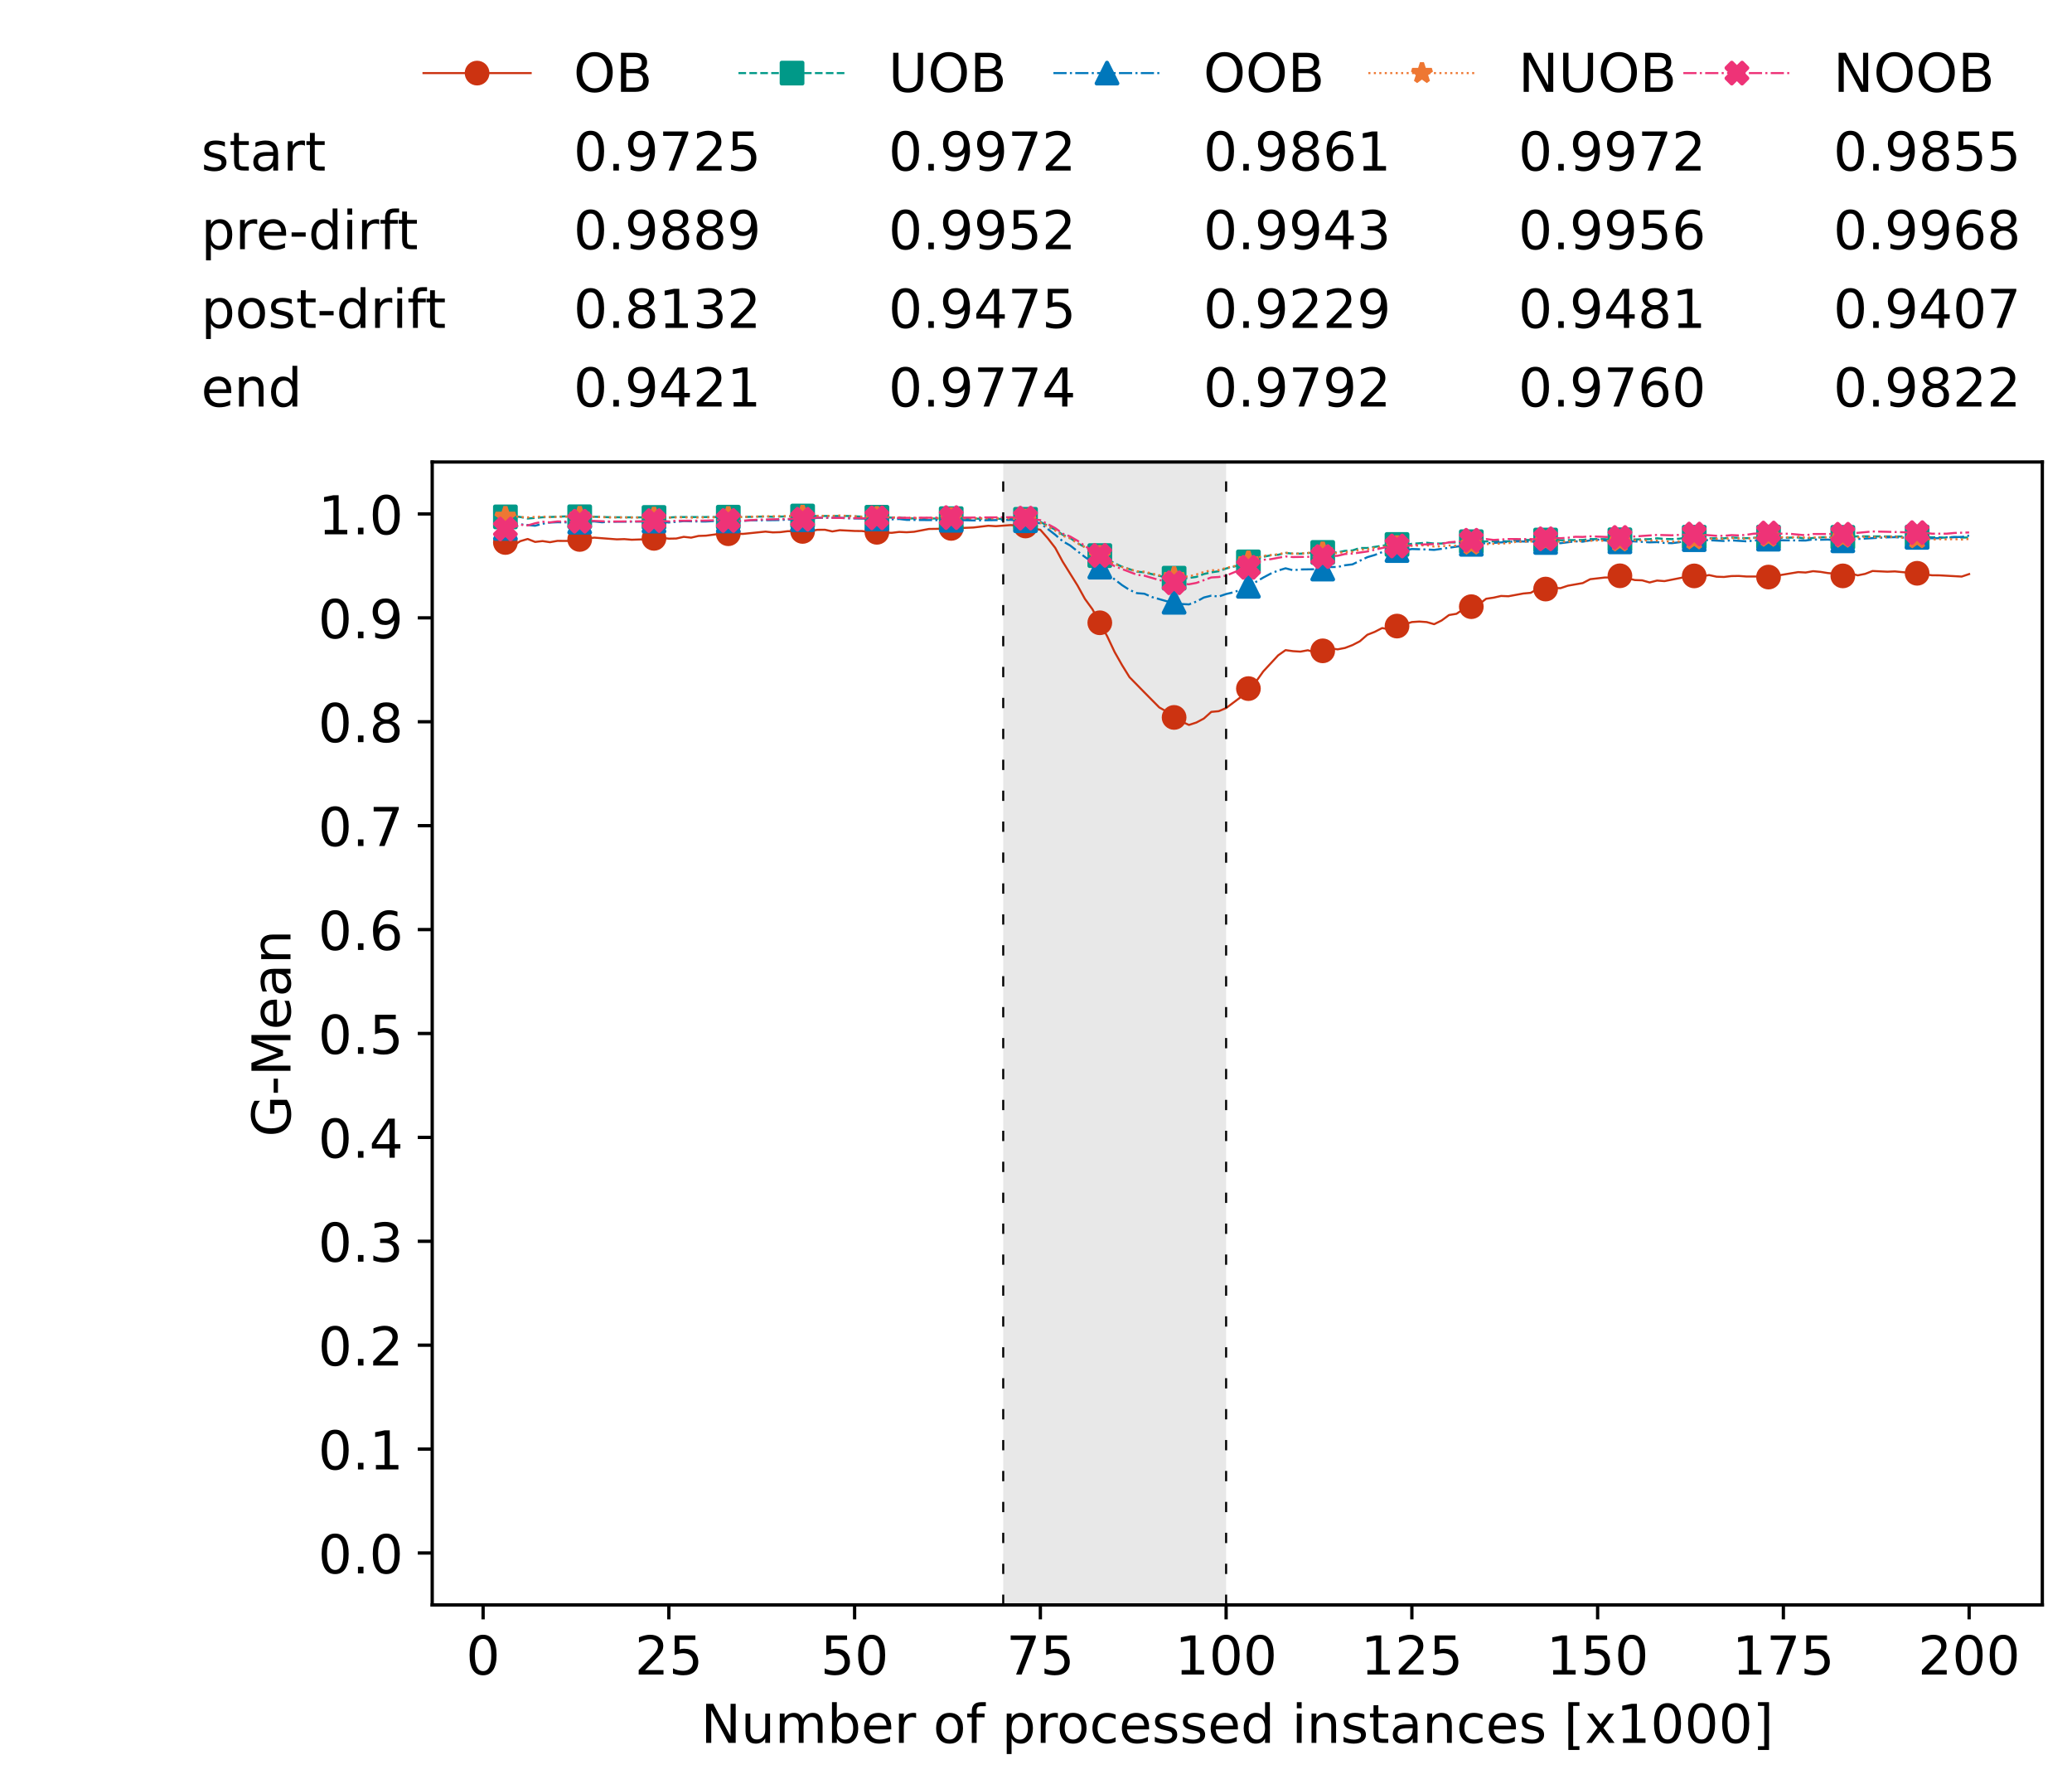 <?xml version="1.0" encoding="utf-8" standalone="no"?>
<!DOCTYPE svg PUBLIC "-//W3C//DTD SVG 1.1//EN"
  "http://www.w3.org/Graphics/SVG/1.1/DTD/svg11.dtd">
<!-- Created with matplotlib (https://matplotlib.org/) -->
<svg height="432.615pt" version="1.1" viewBox="0 0 502.65 432.615" width="502.65pt" xmlns="http://www.w3.org/2000/svg" xmlns:xlink="http://www.w3.org/1999/xlink">
 <defs>
  <style type="text/css">*{stroke-linecap:butt;stroke-linejoin:round;}</style>
 </defs>
 <g id="figure_1">
  <g id="patch_1">
   <path d="M 0 432.615 
L 502.65 432.615 
L 502.65 0 
L 0 0 
z
" style="fill:#ffffff;"/>
  </g>
  <g id="axes_1">
   <g id="patch_2">
    <path d="M 104.85 389.252 
L 495.45 389.252 
L 495.45 112.052 
L 104.85 112.052 
z
" style="fill:#ffffff;"/>
   </g>
   <g id="patch_3">
    <path clip-path="url(#p691144628a)" d="M 297.446 389.252 
L 297.446 112.052 
L 243.372 112.052 
L 243.372 389.252 
z
" style="fill:#d3d3d3;opacity:0.5;"/>
   </g>
   <g id="matplotlib.axis_1">
    <g id="xtick_1">
     <g id="line2d_1">
      <defs>
       <path d="M 0 0 
L 0 3.5 
" id="m3166c5b887" style="stroke:#000000;stroke-width:0.8;"/>
      </defs>
      <g>
       <use style="stroke:#000000;stroke-width:0.8;" x="117.197" xlink:href="#m3166c5b887" y="389.252"/>
      </g>
     </g>
     <g id="text_1">
      <!-- 0 -->
      <g transform="translate(113.061 406.13)scale(0.13 -0.13)">
       <defs>
        <path d="M 31.781 66.406 
Q 24.172 66.406 20.328 58.906 
Q 16.5 51.422 16.5 36.375 
Q 16.5 21.391 20.328 13.891 
Q 24.172 6.391 31.781 6.391 
Q 39.453 6.391 43.281 13.891 
Q 47.125 21.391 47.125 36.375 
Q 47.125 51.422 43.281 58.906 
Q 39.453 66.406 31.781 66.406 
z
M 31.781 74.219 
Q 44.047 74.219 50.516 64.516 
Q 56.984 54.828 56.984 36.375 
Q 56.984 17.969 50.516 8.266 
Q 44.047 -1.422 31.781 -1.422 
Q 19.531 -1.422 13.062 8.266 
Q 6.594 17.969 6.594 36.375 
Q 6.594 54.828 13.062 64.516 
Q 19.531 74.219 31.781 74.219 
z
" id="DejaVuSans-48"/>
       </defs>
       <use xlink:href="#DejaVuSans-48"/>
      </g>
     </g>
    </g>
    <g id="xtick_2">
     <g id="line2d_2">
      <g>
       <use style="stroke:#000000;stroke-width:0.8;" x="162.259" xlink:href="#m3166c5b887" y="389.252"/>
      </g>
     </g>
     <g id="text_2">
      <!-- 25 -->
      <g transform="translate(153.988 406.13)scale(0.13 -0.13)">
       <defs>
        <path d="M 19.188 8.297 
L 53.609 8.297 
L 53.609 0 
L 7.328 0 
L 7.328 8.297 
Q 12.938 14.109 22.625 23.891 
Q 32.328 33.688 34.812 36.531 
Q 39.547 41.844 41.422 45.531 
Q 43.312 49.219 43.312 52.781 
Q 43.312 58.594 39.234 62.25 
Q 35.156 65.922 28.609 65.922 
Q 23.969 65.922 18.812 64.312 
Q 13.672 62.703 7.812 59.422 
L 7.812 69.391 
Q 13.766 71.781 18.938 73 
Q 24.125 74.219 28.422 74.219 
Q 39.75 74.219 46.484 68.547 
Q 53.219 62.891 53.219 53.422 
Q 53.219 48.922 51.531 44.891 
Q 49.859 40.875 45.406 35.406 
Q 44.188 33.984 37.641 27.219 
Q 31.109 20.453 19.188 8.297 
z
" id="DejaVuSans-50"/>
        <path d="M 10.797 72.906 
L 49.516 72.906 
L 49.516 64.594 
L 19.828 64.594 
L 19.828 46.734 
Q 21.969 47.469 24.109 47.828 
Q 26.266 48.188 28.422 48.188 
Q 40.625 48.188 47.75 41.5 
Q 54.891 34.812 54.891 23.391 
Q 54.891 11.625 47.562 5.094 
Q 40.234 -1.422 26.906 -1.422 
Q 22.312 -1.422 17.547 -0.641 
Q 12.797 0.141 7.719 1.703 
L 7.719 11.625 
Q 12.109 9.234 16.797 8.062 
Q 21.484 6.891 26.703 6.891 
Q 35.156 6.891 40.078 11.328 
Q 45.016 15.766 45.016 23.391 
Q 45.016 31 40.078 35.438 
Q 35.156 39.891 26.703 39.891 
Q 22.75 39.891 18.812 39.016 
Q 14.891 38.141 10.797 36.281 
z
" id="DejaVuSans-53"/>
       </defs>
       <use xlink:href="#DejaVuSans-50"/>
       <use x="63.623" xlink:href="#DejaVuSans-53"/>
      </g>
     </g>
    </g>
    <g id="xtick_3">
     <g id="line2d_3">
      <g>
       <use style="stroke:#000000;stroke-width:0.8;" x="207.322" xlink:href="#m3166c5b887" y="389.252"/>
      </g>
     </g>
     <g id="text_3">
      <!-- 50 -->
      <g transform="translate(199.05 406.13)scale(0.13 -0.13)">
       <use xlink:href="#DejaVuSans-53"/>
       <use x="63.623" xlink:href="#DejaVuSans-48"/>
      </g>
     </g>
    </g>
    <g id="xtick_4">
     <g id="line2d_4">
      <g>
       <use style="stroke:#000000;stroke-width:0.8;" x="252.384" xlink:href="#m3166c5b887" y="389.252"/>
      </g>
     </g>
     <g id="text_4">
      <!-- 75 -->
      <g transform="translate(244.113 406.13)scale(0.13 -0.13)">
       <defs>
        <path d="M 8.203 72.906 
L 55.078 72.906 
L 55.078 68.703 
L 28.609 0 
L 18.312 0 
L 43.219 64.594 
L 8.203 64.594 
z
" id="DejaVuSans-55"/>
       </defs>
       <use xlink:href="#DejaVuSans-55"/>
       <use x="63.623" xlink:href="#DejaVuSans-53"/>
      </g>
     </g>
    </g>
    <g id="xtick_5">
     <g id="line2d_5">
      <g>
       <use style="stroke:#000000;stroke-width:0.8;" x="297.446" xlink:href="#m3166c5b887" y="389.252"/>
      </g>
     </g>
     <g id="text_5">
      <!-- 100 -->
      <g transform="translate(285.039 406.13)scale(0.13 -0.13)">
       <defs>
        <path d="M 12.406 8.297 
L 28.516 8.297 
L 28.516 63.922 
L 10.984 60.406 
L 10.984 69.391 
L 28.422 72.906 
L 38.281 72.906 
L 38.281 8.297 
L 54.391 8.297 
L 54.391 0 
L 12.406 0 
z
" id="DejaVuSans-49"/>
       </defs>
       <use xlink:href="#DejaVuSans-49"/>
       <use x="63.623" xlink:href="#DejaVuSans-48"/>
       <use x="127.246" xlink:href="#DejaVuSans-48"/>
      </g>
     </g>
    </g>
    <g id="xtick_6">
     <g id="line2d_6">
      <g>
       <use style="stroke:#000000;stroke-width:0.8;" x="342.509" xlink:href="#m3166c5b887" y="389.252"/>
      </g>
     </g>
     <g id="text_6">
      <!-- 125 -->
      <g transform="translate(330.102 406.13)scale(0.13 -0.13)">
       <use xlink:href="#DejaVuSans-49"/>
       <use x="63.623" xlink:href="#DejaVuSans-50"/>
       <use x="127.246" xlink:href="#DejaVuSans-53"/>
      </g>
     </g>
    </g>
    <g id="xtick_7">
     <g id="line2d_7">
      <g>
       <use style="stroke:#000000;stroke-width:0.8;" x="387.571" xlink:href="#m3166c5b887" y="389.252"/>
      </g>
     </g>
     <g id="text_7">
      <!-- 150 -->
      <g transform="translate(375.164 406.13)scale(0.13 -0.13)">
       <use xlink:href="#DejaVuSans-49"/>
       <use x="63.623" xlink:href="#DejaVuSans-53"/>
       <use x="127.246" xlink:href="#DejaVuSans-48"/>
      </g>
     </g>
    </g>
    <g id="xtick_8">
     <g id="line2d_8">
      <g>
       <use style="stroke:#000000;stroke-width:0.8;" x="432.633" xlink:href="#m3166c5b887" y="389.252"/>
      </g>
     </g>
     <g id="text_8">
      <!-- 175 -->
      <g transform="translate(420.226 406.13)scale(0.13 -0.13)">
       <use xlink:href="#DejaVuSans-49"/>
       <use x="63.623" xlink:href="#DejaVuSans-55"/>
       <use x="127.246" xlink:href="#DejaVuSans-53"/>
      </g>
     </g>
    </g>
    <g id="xtick_9">
     <g id="line2d_9">
      <g>
       <use style="stroke:#000000;stroke-width:0.8;" x="477.695" xlink:href="#m3166c5b887" y="389.252"/>
      </g>
     </g>
     <g id="text_9">
      <!-- 200 -->
      <g transform="translate(465.289 406.13)scale(0.13 -0.13)">
       <use xlink:href="#DejaVuSans-50"/>
       <use x="63.623" xlink:href="#DejaVuSans-48"/>
       <use x="127.246" xlink:href="#DejaVuSans-48"/>
      </g>
     </g>
    </g>
    <g id="text_10">
     <!-- Number of processed instances [x1000] -->
     <g transform="translate(170.025 422.711)scale(0.13 -0.13)">
      <defs>
       <path d="M 9.812 72.906 
L 23.094 72.906 
L 55.422 11.922 
L 55.422 72.906 
L 64.984 72.906 
L 64.984 0 
L 51.703 0 
L 19.391 60.984 
L 19.391 0 
L 9.812 0 
z
" id="DejaVuSans-78"/>
       <path d="M 8.5 21.578 
L 8.5 54.688 
L 17.484 54.688 
L 17.484 21.922 
Q 17.484 14.156 20.5 10.266 
Q 23.531 6.391 29.594 6.391 
Q 36.859 6.391 41.078 11.031 
Q 45.312 15.672 45.312 23.688 
L 45.312 54.688 
L 54.297 54.688 
L 54.297 0 
L 45.312 0 
L 45.312 8.406 
Q 42.047 3.422 37.719 1 
Q 33.406 -1.422 27.688 -1.422 
Q 18.266 -1.422 13.375 4.438 
Q 8.5 10.297 8.5 21.578 
z
M 31.109 56 
z
" id="DejaVuSans-117"/>
       <path d="M 52 44.188 
Q 55.375 50.25 60.062 53.125 
Q 64.75 56 71.094 56 
Q 79.641 56 84.281 50.016 
Q 88.922 44.047 88.922 33.016 
L 88.922 0 
L 79.891 0 
L 79.891 32.719 
Q 79.891 40.578 77.094 44.375 
Q 74.312 48.188 68.609 48.188 
Q 61.625 48.188 57.562 43.547 
Q 53.516 38.922 53.516 30.906 
L 53.516 0 
L 44.484 0 
L 44.484 32.719 
Q 44.484 40.625 41.703 44.406 
Q 38.922 48.188 33.109 48.188 
Q 26.219 48.188 22.156 43.531 
Q 18.109 38.875 18.109 30.906 
L 18.109 0 
L 9.078 0 
L 9.078 54.688 
L 18.109 54.688 
L 18.109 46.188 
Q 21.188 51.219 25.484 53.609 
Q 29.781 56 35.688 56 
Q 41.656 56 45.828 52.969 
Q 50 49.953 52 44.188 
z
" id="DejaVuSans-109"/>
       <path d="M 48.688 27.297 
Q 48.688 37.203 44.609 42.844 
Q 40.531 48.484 33.406 48.484 
Q 26.266 48.484 22.188 42.844 
Q 18.109 37.203 18.109 27.297 
Q 18.109 17.391 22.188 11.75 
Q 26.266 6.109 33.406 6.109 
Q 40.531 6.109 44.609 11.75 
Q 48.688 17.391 48.688 27.297 
z
M 18.109 46.391 
Q 20.953 51.266 25.266 53.625 
Q 29.594 56 35.594 56 
Q 45.562 56 51.781 48.094 
Q 58.016 40.188 58.016 27.297 
Q 58.016 14.406 51.781 6.484 
Q 45.562 -1.422 35.594 -1.422 
Q 29.594 -1.422 25.266 0.953 
Q 20.953 3.328 18.109 8.203 
L 18.109 0 
L 9.078 0 
L 9.078 75.984 
L 18.109 75.984 
z
" id="DejaVuSans-98"/>
       <path d="M 56.203 29.594 
L 56.203 25.203 
L 14.891 25.203 
Q 15.484 15.922 20.484 11.062 
Q 25.484 6.203 34.422 6.203 
Q 39.594 6.203 44.453 7.469 
Q 49.312 8.734 54.109 11.281 
L 54.109 2.781 
Q 49.266 0.734 44.188 -0.344 
Q 39.109 -1.422 33.891 -1.422 
Q 20.797 -1.422 13.156 6.188 
Q 5.516 13.812 5.516 26.812 
Q 5.516 40.234 12.766 48.109 
Q 20.016 56 32.328 56 
Q 43.359 56 49.781 48.891 
Q 56.203 41.797 56.203 29.594 
z
M 47.219 32.234 
Q 47.125 39.594 43.094 43.984 
Q 39.062 48.391 32.422 48.391 
Q 24.906 48.391 20.391 44.141 
Q 15.875 39.891 15.188 32.172 
z
" id="DejaVuSans-101"/>
       <path d="M 41.109 46.297 
Q 39.594 47.172 37.812 47.578 
Q 36.031 48 33.891 48 
Q 26.266 48 22.188 43.047 
Q 18.109 38.094 18.109 28.812 
L 18.109 0 
L 9.078 0 
L 9.078 54.688 
L 18.109 54.688 
L 18.109 46.188 
Q 20.953 51.172 25.484 53.578 
Q 30.031 56 36.531 56 
Q 37.453 56 38.578 55.875 
Q 39.703 55.766 41.062 55.516 
z
" id="DejaVuSans-114"/>
       <path id="DejaVuSans-32"/>
       <path d="M 30.609 48.391 
Q 23.391 48.391 19.188 42.75 
Q 14.984 37.109 14.984 27.297 
Q 14.984 17.484 19.156 11.844 
Q 23.344 6.203 30.609 6.203 
Q 37.797 6.203 41.984 11.859 
Q 46.188 17.531 46.188 27.297 
Q 46.188 37.016 41.984 42.703 
Q 37.797 48.391 30.609 48.391 
z
M 30.609 56 
Q 42.328 56 49.016 48.375 
Q 55.719 40.766 55.719 27.297 
Q 55.719 13.875 49.016 6.219 
Q 42.328 -1.422 30.609 -1.422 
Q 18.844 -1.422 12.172 6.219 
Q 5.516 13.875 5.516 27.297 
Q 5.516 40.766 12.172 48.375 
Q 18.844 56 30.609 56 
z
" id="DejaVuSans-111"/>
       <path d="M 37.109 75.984 
L 37.109 68.5 
L 28.516 68.5 
Q 23.688 68.5 21.797 66.547 
Q 19.922 64.594 19.922 59.516 
L 19.922 54.688 
L 34.719 54.688 
L 34.719 47.703 
L 19.922 47.703 
L 19.922 0 
L 10.891 0 
L 10.891 47.703 
L 2.297 47.703 
L 2.297 54.688 
L 10.891 54.688 
L 10.891 58.5 
Q 10.891 67.625 15.141 71.797 
Q 19.391 75.984 28.609 75.984 
z
" id="DejaVuSans-102"/>
       <path d="M 18.109 8.203 
L 18.109 -20.797 
L 9.078 -20.797 
L 9.078 54.688 
L 18.109 54.688 
L 18.109 46.391 
Q 20.953 51.266 25.266 53.625 
Q 29.594 56 35.594 56 
Q 45.562 56 51.781 48.094 
Q 58.016 40.188 58.016 27.297 
Q 58.016 14.406 51.781 6.484 
Q 45.562 -1.422 35.594 -1.422 
Q 29.594 -1.422 25.266 0.953 
Q 20.953 3.328 18.109 8.203 
z
M 48.688 27.297 
Q 48.688 37.203 44.609 42.844 
Q 40.531 48.484 33.406 48.484 
Q 26.266 48.484 22.188 42.844 
Q 18.109 37.203 18.109 27.297 
Q 18.109 17.391 22.188 11.75 
Q 26.266 6.109 33.406 6.109 
Q 40.531 6.109 44.609 11.75 
Q 48.688 17.391 48.688 27.297 
z
" id="DejaVuSans-112"/>
       <path d="M 48.781 52.594 
L 48.781 44.188 
Q 44.969 46.297 41.141 47.344 
Q 37.312 48.391 33.406 48.391 
Q 24.656 48.391 19.812 42.844 
Q 14.984 37.312 14.984 27.297 
Q 14.984 17.281 19.812 11.734 
Q 24.656 6.203 33.406 6.203 
Q 37.312 6.203 41.141 7.25 
Q 44.969 8.297 48.781 10.406 
L 48.781 2.094 
Q 45.016 0.344 40.984 -0.531 
Q 36.969 -1.422 32.422 -1.422 
Q 20.062 -1.422 12.781 6.344 
Q 5.516 14.109 5.516 27.297 
Q 5.516 40.672 12.859 48.328 
Q 20.219 56 33.016 56 
Q 37.156 56 41.109 55.141 
Q 45.062 54.297 48.781 52.594 
z
" id="DejaVuSans-99"/>
       <path d="M 44.281 53.078 
L 44.281 44.578 
Q 40.484 46.531 36.375 47.5 
Q 32.281 48.484 27.875 48.484 
Q 21.188 48.484 17.844 46.438 
Q 14.5 44.391 14.5 40.281 
Q 14.5 37.156 16.891 35.375 
Q 19.281 33.594 26.516 31.984 
L 29.594 31.297 
Q 39.156 29.25 43.188 25.516 
Q 47.219 21.781 47.219 15.094 
Q 47.219 7.469 41.188 3.016 
Q 35.156 -1.422 24.609 -1.422 
Q 20.219 -1.422 15.453 -0.562 
Q 10.688 0.297 5.422 2 
L 5.422 11.281 
Q 10.406 8.688 15.234 7.391 
Q 20.062 6.109 24.812 6.109 
Q 31.156 6.109 34.562 8.281 
Q 37.984 10.453 37.984 14.406 
Q 37.984 18.062 35.516 20.016 
Q 33.062 21.969 24.703 23.781 
L 21.578 24.516 
Q 13.234 26.266 9.516 29.906 
Q 5.812 33.547 5.812 39.891 
Q 5.812 47.609 11.281 51.797 
Q 16.75 56 26.812 56 
Q 31.781 56 36.172 55.266 
Q 40.578 54.547 44.281 53.078 
z
" id="DejaVuSans-115"/>
       <path d="M 45.406 46.391 
L 45.406 75.984 
L 54.391 75.984 
L 54.391 0 
L 45.406 0 
L 45.406 8.203 
Q 42.578 3.328 38.25 0.953 
Q 33.938 -1.422 27.875 -1.422 
Q 17.969 -1.422 11.734 6.484 
Q 5.516 14.406 5.516 27.297 
Q 5.516 40.188 11.734 48.094 
Q 17.969 56 27.875 56 
Q 33.938 56 38.25 53.625 
Q 42.578 51.266 45.406 46.391 
z
M 14.797 27.297 
Q 14.797 17.391 18.875 11.75 
Q 22.953 6.109 30.078 6.109 
Q 37.203 6.109 41.297 11.75 
Q 45.406 17.391 45.406 27.297 
Q 45.406 37.203 41.297 42.844 
Q 37.203 48.484 30.078 48.484 
Q 22.953 48.484 18.875 42.844 
Q 14.797 37.203 14.797 27.297 
z
" id="DejaVuSans-100"/>
       <path d="M 9.422 54.688 
L 18.406 54.688 
L 18.406 0 
L 9.422 0 
z
M 9.422 75.984 
L 18.406 75.984 
L 18.406 64.594 
L 9.422 64.594 
z
" id="DejaVuSans-105"/>
       <path d="M 54.891 33.016 
L 54.891 0 
L 45.906 0 
L 45.906 32.719 
Q 45.906 40.484 42.875 44.328 
Q 39.844 48.188 33.797 48.188 
Q 26.516 48.188 22.312 43.547 
Q 18.109 38.922 18.109 30.906 
L 18.109 0 
L 9.078 0 
L 9.078 54.688 
L 18.109 54.688 
L 18.109 46.188 
Q 21.344 51.125 25.703 53.562 
Q 30.078 56 35.797 56 
Q 45.219 56 50.047 50.172 
Q 54.891 44.344 54.891 33.016 
z
" id="DejaVuSans-110"/>
       <path d="M 18.312 70.219 
L 18.312 54.688 
L 36.812 54.688 
L 36.812 47.703 
L 18.312 47.703 
L 18.312 18.016 
Q 18.312 11.328 20.141 9.422 
Q 21.969 7.516 27.594 7.516 
L 36.812 7.516 
L 36.812 0 
L 27.594 0 
Q 17.188 0 13.234 3.875 
Q 9.281 7.766 9.281 18.016 
L 9.281 47.703 
L 2.688 47.703 
L 2.688 54.688 
L 9.281 54.688 
L 9.281 70.219 
z
" id="DejaVuSans-116"/>
       <path d="M 34.281 27.484 
Q 23.391 27.484 19.188 25 
Q 14.984 22.516 14.984 16.5 
Q 14.984 11.719 18.141 8.906 
Q 21.297 6.109 26.703 6.109 
Q 34.188 6.109 38.703 11.406 
Q 43.219 16.703 43.219 25.484 
L 43.219 27.484 
z
M 52.203 31.203 
L 52.203 0 
L 43.219 0 
L 43.219 8.297 
Q 40.141 3.328 35.547 0.953 
Q 30.953 -1.422 24.312 -1.422 
Q 15.922 -1.422 10.953 3.297 
Q 6 8.016 6 15.922 
Q 6 25.141 12.172 29.828 
Q 18.359 34.516 30.609 34.516 
L 43.219 34.516 
L 43.219 35.406 
Q 43.219 41.609 39.141 45 
Q 35.062 48.391 27.688 48.391 
Q 23 48.391 18.547 47.266 
Q 14.109 46.141 10.016 43.891 
L 10.016 52.203 
Q 14.938 54.109 19.578 55.047 
Q 24.219 56 28.609 56 
Q 40.484 56 46.344 49.844 
Q 52.203 43.703 52.203 31.203 
z
" id="DejaVuSans-97"/>
       <path d="M 8.594 75.984 
L 29.297 75.984 
L 29.297 69 
L 17.578 69 
L 17.578 -6.203 
L 29.297 -6.203 
L 29.297 -13.188 
L 8.594 -13.188 
z
" id="DejaVuSans-91"/>
       <path d="M 54.891 54.688 
L 35.109 28.078 
L 55.906 0 
L 45.312 0 
L 29.391 21.484 
L 13.484 0 
L 2.875 0 
L 24.125 28.609 
L 4.688 54.688 
L 15.281 54.688 
L 29.781 35.203 
L 44.281 54.688 
z
" id="DejaVuSans-120"/>
       <path d="M 30.422 75.984 
L 30.422 -13.188 
L 9.719 -13.188 
L 9.719 -6.203 
L 21.391 -6.203 
L 21.391 69 
L 9.719 69 
L 9.719 75.984 
z
" id="DejaVuSans-93"/>
      </defs>
      <use xlink:href="#DejaVuSans-78"/>
      <use x="74.805" xlink:href="#DejaVuSans-117"/>
      <use x="138.184" xlink:href="#DejaVuSans-109"/>
      <use x="235.596" xlink:href="#DejaVuSans-98"/>
      <use x="299.072" xlink:href="#DejaVuSans-101"/>
      <use x="360.596" xlink:href="#DejaVuSans-114"/>
      <use x="401.709" xlink:href="#DejaVuSans-32"/>
      <use x="433.496" xlink:href="#DejaVuSans-111"/>
      <use x="494.678" xlink:href="#DejaVuSans-102"/>
      <use x="529.883" xlink:href="#DejaVuSans-32"/>
      <use x="561.67" xlink:href="#DejaVuSans-112"/>
      <use x="625.146" xlink:href="#DejaVuSans-114"/>
      <use x="664.01" xlink:href="#DejaVuSans-111"/>
      <use x="725.191" xlink:href="#DejaVuSans-99"/>
      <use x="780.172" xlink:href="#DejaVuSans-101"/>
      <use x="841.695" xlink:href="#DejaVuSans-115"/>
      <use x="893.795" xlink:href="#DejaVuSans-115"/>
      <use x="945.895" xlink:href="#DejaVuSans-101"/>
      <use x="1007.418" xlink:href="#DejaVuSans-100"/>
      <use x="1070.895" xlink:href="#DejaVuSans-32"/>
      <use x="1102.682" xlink:href="#DejaVuSans-105"/>
      <use x="1130.465" xlink:href="#DejaVuSans-110"/>
      <use x="1193.844" xlink:href="#DejaVuSans-115"/>
      <use x="1245.943" xlink:href="#DejaVuSans-116"/>
      <use x="1285.152" xlink:href="#DejaVuSans-97"/>
      <use x="1346.432" xlink:href="#DejaVuSans-110"/>
      <use x="1409.811" xlink:href="#DejaVuSans-99"/>
      <use x="1464.791" xlink:href="#DejaVuSans-101"/>
      <use x="1526.314" xlink:href="#DejaVuSans-115"/>
      <use x="1578.414" xlink:href="#DejaVuSans-32"/>
      <use x="1610.201" xlink:href="#DejaVuSans-91"/>
      <use x="1649.215" xlink:href="#DejaVuSans-120"/>
      <use x="1708.395" xlink:href="#DejaVuSans-49"/>
      <use x="1772.018" xlink:href="#DejaVuSans-48"/>
      <use x="1835.641" xlink:href="#DejaVuSans-48"/>
      <use x="1899.264" xlink:href="#DejaVuSans-48"/>
      <use x="1962.887" xlink:href="#DejaVuSans-93"/>
     </g>
    </g>
   </g>
   <g id="matplotlib.axis_2">
    <g id="ytick_1">
     <g id="line2d_10">
      <defs>
       <path d="M 0 0 
L -3.5 0 
" id="mea1a8ddb78" style="stroke:#000000;stroke-width:0.8;"/>
      </defs>
      <g>
       <use style="stroke:#000000;stroke-width:0.8;" x="104.85" xlink:href="#mea1a8ddb78" y="376.652"/>
      </g>
     </g>
     <g id="text_11">
      <!-- 0.0 -->
      <g transform="translate(77.176 381.591)scale(0.13 -0.13)">
       <defs>
        <path d="M 10.688 12.406 
L 21 12.406 
L 21 0 
L 10.688 0 
z
" id="DejaVuSans-46"/>
       </defs>
       <use xlink:href="#DejaVuSans-48"/>
       <use x="63.623" xlink:href="#DejaVuSans-46"/>
       <use x="95.41" xlink:href="#DejaVuSans-48"/>
      </g>
     </g>
    </g>
    <g id="ytick_2">
     <g id="line2d_11">
      <g>
       <use style="stroke:#000000;stroke-width:0.8;" x="104.85" xlink:href="#mea1a8ddb78" y="351.452"/>
      </g>
     </g>
     <g id="text_12">
      <!-- 0.1 -->
      <g transform="translate(77.176 356.391)scale(0.13 -0.13)">
       <use xlink:href="#DejaVuSans-48"/>
       <use x="63.623" xlink:href="#DejaVuSans-46"/>
       <use x="95.41" xlink:href="#DejaVuSans-49"/>
      </g>
     </g>
    </g>
    <g id="ytick_3">
     <g id="line2d_12">
      <g>
       <use style="stroke:#000000;stroke-width:0.8;" x="104.85" xlink:href="#mea1a8ddb78" y="326.252"/>
      </g>
     </g>
     <g id="text_13">
      <!-- 0.2 -->
      <g transform="translate(77.176 331.191)scale(0.13 -0.13)">
       <use xlink:href="#DejaVuSans-48"/>
       <use x="63.623" xlink:href="#DejaVuSans-46"/>
       <use x="95.41" xlink:href="#DejaVuSans-50"/>
      </g>
     </g>
    </g>
    <g id="ytick_4">
     <g id="line2d_13">
      <g>
       <use style="stroke:#000000;stroke-width:0.8;" x="104.85" xlink:href="#mea1a8ddb78" y="301.052"/>
      </g>
     </g>
     <g id="text_14">
      <!-- 0.3 -->
      <g transform="translate(77.176 305.991)scale(0.13 -0.13)">
       <defs>
        <path d="M 40.578 39.312 
Q 47.656 37.797 51.625 33 
Q 55.609 28.219 55.609 21.188 
Q 55.609 10.406 48.188 4.484 
Q 40.766 -1.422 27.094 -1.422 
Q 22.516 -1.422 17.656 -0.516 
Q 12.797 0.391 7.625 2.203 
L 7.625 11.719 
Q 11.719 9.328 16.594 8.109 
Q 21.484 6.891 26.812 6.891 
Q 36.078 6.891 40.938 10.547 
Q 45.797 14.203 45.797 21.188 
Q 45.797 27.641 41.281 31.266 
Q 36.766 34.906 28.719 34.906 
L 20.219 34.906 
L 20.219 43.016 
L 29.109 43.016 
Q 36.375 43.016 40.234 45.922 
Q 44.094 48.828 44.094 54.297 
Q 44.094 59.906 40.109 62.906 
Q 36.141 65.922 28.719 65.922 
Q 24.656 65.922 20.016 65.031 
Q 15.375 64.156 9.812 62.312 
L 9.812 71.094 
Q 15.438 72.656 20.344 73.438 
Q 25.25 74.219 29.594 74.219 
Q 40.828 74.219 47.359 69.109 
Q 53.906 64.016 53.906 55.328 
Q 53.906 49.266 50.438 45.094 
Q 46.969 40.922 40.578 39.312 
z
" id="DejaVuSans-51"/>
       </defs>
       <use xlink:href="#DejaVuSans-48"/>
       <use x="63.623" xlink:href="#DejaVuSans-46"/>
       <use x="95.41" xlink:href="#DejaVuSans-51"/>
      </g>
     </g>
    </g>
    <g id="ytick_5">
     <g id="line2d_14">
      <g>
       <use style="stroke:#000000;stroke-width:0.8;" x="104.85" xlink:href="#mea1a8ddb78" y="275.852"/>
      </g>
     </g>
     <g id="text_15">
      <!-- 0.4 -->
      <g transform="translate(77.176 280.791)scale(0.13 -0.13)">
       <defs>
        <path d="M 37.797 64.312 
L 12.891 25.391 
L 37.797 25.391 
z
M 35.203 72.906 
L 47.609 72.906 
L 47.609 25.391 
L 58.016 25.391 
L 58.016 17.188 
L 47.609 17.188 
L 47.609 0 
L 37.797 0 
L 37.797 17.188 
L 4.891 17.188 
L 4.891 26.703 
z
" id="DejaVuSans-52"/>
       </defs>
       <use xlink:href="#DejaVuSans-48"/>
       <use x="63.623" xlink:href="#DejaVuSans-46"/>
       <use x="95.41" xlink:href="#DejaVuSans-52"/>
      </g>
     </g>
    </g>
    <g id="ytick_6">
     <g id="line2d_15">
      <g>
       <use style="stroke:#000000;stroke-width:0.8;" x="104.85" xlink:href="#mea1a8ddb78" y="250.652"/>
      </g>
     </g>
     <g id="text_16">
      <!-- 0.5 -->
      <g transform="translate(77.176 255.591)scale(0.13 -0.13)">
       <use xlink:href="#DejaVuSans-48"/>
       <use x="63.623" xlink:href="#DejaVuSans-46"/>
       <use x="95.41" xlink:href="#DejaVuSans-53"/>
      </g>
     </g>
    </g>
    <g id="ytick_7">
     <g id="line2d_16">
      <g>
       <use style="stroke:#000000;stroke-width:0.8;" x="104.85" xlink:href="#mea1a8ddb78" y="225.452"/>
      </g>
     </g>
     <g id="text_17">
      <!-- 0.6 -->
      <g transform="translate(77.176 230.391)scale(0.13 -0.13)">
       <defs>
        <path d="M 33.016 40.375 
Q 26.375 40.375 22.484 35.828 
Q 18.609 31.297 18.609 23.391 
Q 18.609 15.531 22.484 10.953 
Q 26.375 6.391 33.016 6.391 
Q 39.656 6.391 43.531 10.953 
Q 47.406 15.531 47.406 23.391 
Q 47.406 31.297 43.531 35.828 
Q 39.656 40.375 33.016 40.375 
z
M 52.594 71.297 
L 52.594 62.312 
Q 48.875 64.062 45.094 64.984 
Q 41.312 65.922 37.594 65.922 
Q 27.828 65.922 22.672 59.328 
Q 17.531 52.734 16.797 39.406 
Q 19.672 43.656 24.016 45.922 
Q 28.375 48.188 33.594 48.188 
Q 44.578 48.188 50.953 41.516 
Q 57.328 34.859 57.328 23.391 
Q 57.328 12.156 50.688 5.359 
Q 44.047 -1.422 33.016 -1.422 
Q 20.359 -1.422 13.672 8.266 
Q 6.984 17.969 6.984 36.375 
Q 6.984 53.656 15.188 63.938 
Q 23.391 74.219 37.203 74.219 
Q 40.922 74.219 44.703 73.484 
Q 48.484 72.75 52.594 71.297 
z
" id="DejaVuSans-54"/>
       </defs>
       <use xlink:href="#DejaVuSans-48"/>
       <use x="63.623" xlink:href="#DejaVuSans-46"/>
       <use x="95.41" xlink:href="#DejaVuSans-54"/>
      </g>
     </g>
    </g>
    <g id="ytick_8">
     <g id="line2d_17">
      <g>
       <use style="stroke:#000000;stroke-width:0.8;" x="104.85" xlink:href="#mea1a8ddb78" y="200.252"/>
      </g>
     </g>
     <g id="text_18">
      <!-- 0.7 -->
      <g transform="translate(77.176 205.191)scale(0.13 -0.13)">
       <use xlink:href="#DejaVuSans-48"/>
       <use x="63.623" xlink:href="#DejaVuSans-46"/>
       <use x="95.41" xlink:href="#DejaVuSans-55"/>
      </g>
     </g>
    </g>
    <g id="ytick_9">
     <g id="line2d_18">
      <g>
       <use style="stroke:#000000;stroke-width:0.8;" x="104.85" xlink:href="#mea1a8ddb78" y="175.052"/>
      </g>
     </g>
     <g id="text_19">
      <!-- 0.8 -->
      <g transform="translate(77.176 179.991)scale(0.13 -0.13)">
       <defs>
        <path d="M 31.781 34.625 
Q 24.75 34.625 20.719 30.859 
Q 16.703 27.094 16.703 20.516 
Q 16.703 13.922 20.719 10.156 
Q 24.75 6.391 31.781 6.391 
Q 38.812 6.391 42.859 10.172 
Q 46.922 13.969 46.922 20.516 
Q 46.922 27.094 42.891 30.859 
Q 38.875 34.625 31.781 34.625 
z
M 21.922 38.812 
Q 15.578 40.375 12.031 44.719 
Q 8.5 49.078 8.5 55.328 
Q 8.5 64.062 14.719 69.141 
Q 20.953 74.219 31.781 74.219 
Q 42.672 74.219 48.875 69.141 
Q 55.078 64.062 55.078 55.328 
Q 55.078 49.078 51.531 44.719 
Q 48 40.375 41.703 38.812 
Q 48.828 37.156 52.797 32.312 
Q 56.781 27.484 56.781 20.516 
Q 56.781 9.906 50.312 4.234 
Q 43.844 -1.422 31.781 -1.422 
Q 19.734 -1.422 13.25 4.234 
Q 6.781 9.906 6.781 20.516 
Q 6.781 27.484 10.781 32.312 
Q 14.797 37.156 21.922 38.812 
z
M 18.312 54.391 
Q 18.312 48.734 21.844 45.562 
Q 25.391 42.391 31.781 42.391 
Q 38.141 42.391 41.719 45.562 
Q 45.312 48.734 45.312 54.391 
Q 45.312 60.062 41.719 63.234 
Q 38.141 66.406 31.781 66.406 
Q 25.391 66.406 21.844 63.234 
Q 18.312 60.062 18.312 54.391 
z
" id="DejaVuSans-56"/>
       </defs>
       <use xlink:href="#DejaVuSans-48"/>
       <use x="63.623" xlink:href="#DejaVuSans-46"/>
       <use x="95.41" xlink:href="#DejaVuSans-56"/>
      </g>
     </g>
    </g>
    <g id="ytick_10">
     <g id="line2d_19">
      <g>
       <use style="stroke:#000000;stroke-width:0.8;" x="104.85" xlink:href="#mea1a8ddb78" y="149.852"/>
      </g>
     </g>
     <g id="text_20">
      <!-- 0.9 -->
      <g transform="translate(77.176 154.791)scale(0.13 -0.13)">
       <defs>
        <path d="M 10.984 1.516 
L 10.984 10.5 
Q 14.703 8.734 18.5 7.812 
Q 22.312 6.891 25.984 6.891 
Q 35.75 6.891 40.891 13.453 
Q 46.047 20.016 46.781 33.406 
Q 43.953 29.203 39.594 26.953 
Q 35.25 24.703 29.984 24.703 
Q 19.047 24.703 12.672 31.312 
Q 6.297 37.938 6.297 49.422 
Q 6.297 60.641 12.938 67.422 
Q 19.578 74.219 30.609 74.219 
Q 43.266 74.219 49.922 64.516 
Q 56.594 54.828 56.594 36.375 
Q 56.594 19.141 48.406 8.859 
Q 40.234 -1.422 26.422 -1.422 
Q 22.703 -1.422 18.891 -0.688 
Q 15.094 0.047 10.984 1.516 
z
M 30.609 32.422 
Q 37.25 32.422 41.125 36.953 
Q 45.016 41.5 45.016 49.422 
Q 45.016 57.281 41.125 61.844 
Q 37.25 66.406 30.609 66.406 
Q 23.969 66.406 20.094 61.844 
Q 16.219 57.281 16.219 49.422 
Q 16.219 41.5 20.094 36.953 
Q 23.969 32.422 30.609 32.422 
z
" id="DejaVuSans-57"/>
       </defs>
       <use xlink:href="#DejaVuSans-48"/>
       <use x="63.623" xlink:href="#DejaVuSans-46"/>
       <use x="95.41" xlink:href="#DejaVuSans-57"/>
      </g>
     </g>
    </g>
    <g id="ytick_11">
     <g id="line2d_20">
      <g>
       <use style="stroke:#000000;stroke-width:0.8;" x="104.85" xlink:href="#mea1a8ddb78" y="124.652"/>
      </g>
     </g>
     <g id="text_21">
      <!-- 1.0 -->
      <g transform="translate(77.176 129.591)scale(0.13 -0.13)">
       <use xlink:href="#DejaVuSans-49"/>
       <use x="63.623" xlink:href="#DejaVuSans-46"/>
       <use x="95.41" xlink:href="#DejaVuSans-48"/>
      </g>
     </g>
    </g>
    <g id="text_22">
     <!-- G-Mean -->
     <g transform="translate(70.472 275.744)rotate(-90)scale(0.13 -0.13)">
      <defs>
       <path d="M 59.516 10.406 
L 59.516 29.984 
L 43.406 29.984 
L 43.406 38.094 
L 69.281 38.094 
L 69.281 6.781 
Q 63.578 2.734 56.688 0.656 
Q 49.812 -1.422 42 -1.422 
Q 24.906 -1.422 15.25 8.562 
Q 5.609 18.562 5.609 36.375 
Q 5.609 54.25 15.25 64.234 
Q 24.906 74.219 42 74.219 
Q 49.125 74.219 55.547 72.453 
Q 61.969 70.703 67.391 67.281 
L 67.391 56.781 
Q 61.922 61.422 55.766 63.766 
Q 49.609 66.109 42.828 66.109 
Q 29.438 66.109 22.719 58.641 
Q 16.016 51.172 16.016 36.375 
Q 16.016 21.625 22.719 14.156 
Q 29.438 6.688 42.828 6.688 
Q 48.047 6.688 52.141 7.594 
Q 56.25 8.5 59.516 10.406 
z
" id="DejaVuSans-71"/>
       <path d="M 4.891 31.391 
L 31.203 31.391 
L 31.203 23.391 
L 4.891 23.391 
z
" id="DejaVuSans-45"/>
       <path d="M 9.812 72.906 
L 24.516 72.906 
L 43.109 23.297 
L 61.812 72.906 
L 76.516 72.906 
L 76.516 0 
L 66.891 0 
L 66.891 64.016 
L 48.094 14.016 
L 38.188 14.016 
L 19.391 64.016 
L 19.391 0 
L 9.812 0 
z
" id="DejaVuSans-77"/>
      </defs>
      <use xlink:href="#DejaVuSans-71"/>
      <use x="77.49" xlink:href="#DejaVuSans-45"/>
      <use x="113.574" xlink:href="#DejaVuSans-77"/>
      <use x="199.854" xlink:href="#DejaVuSans-101"/>
      <use x="261.377" xlink:href="#DejaVuSans-97"/>
      <use x="322.656" xlink:href="#DejaVuSans-110"/>
     </g>
    </g>
   </g>
   <g id="line2d_21"/>
   <g id="line2d_22"/>
   <g id="line2d_23"/>
   <g id="line2d_24"/>
   <g id="line2d_25"/>
   <g id="line2d_26">
    <path clip-path="url(#p691144628a)" d="M 122.605 131.572 
L 124.407 132.384 
L 126.21 131.255 
L 128.012 130.719 
L 129.815 131.435 
L 131.617 131.228 
L 133.419 131.501 
L 135.222 131.18 
L 138.827 131.204 
L 142.432 130.532 
L 144.234 130.399 
L 149.642 130.812 
L 151.444 130.752 
L 153.247 130.905 
L 156.852 130.781 
L 160.457 130.403 
L 162.259 130.644 
L 164.062 130.609 
L 165.864 130.201 
L 167.667 130.398 
L 169.469 129.981 
L 171.272 129.916 
L 174.877 129.436 
L 180.284 129.484 
L 185.692 128.933 
L 187.494 129.121 
L 189.297 129.062 
L 191.099 128.834 
L 196.507 128.812 
L 198.309 128.495 
L 200.112 128.48 
L 201.914 128.89 
L 203.717 128.59 
L 207.322 128.775 
L 209.124 128.798 
L 210.927 129.045 
L 216.334 129.228 
L 218.137 129.007 
L 219.939 129.09 
L 221.742 128.974 
L 225.347 128.291 
L 228.952 128.236 
L 236.162 127.937 
L 239.767 127.508 
L 241.569 127.618 
L 245.174 127.353 
L 248.779 127.572 
L 250.581 128.156 
L 252.384 128.49 
L 254.186 130.547 
L 255.989 132.875 
L 257.791 136.213 
L 261.396 141.997 
L 263.199 145.259 
L 265.001 147.742 
L 268.606 154.335 
L 270.409 158.156 
L 272.211 161.333 
L 274.014 164.243 
L 277.619 167.927 
L 281.224 171.569 
L 283.026 172.593 
L 284.829 174 
L 286.631 174.998 
L 288.434 175.823 
L 290.236 175.234 
L 292.039 174.276 
L 293.841 172.656 
L 295.644 172.487 
L 297.446 171.727 
L 301.051 169.022 
L 302.854 167.01 
L 304.656 165.376 
L 306.459 162.842 
L 310.064 158.949 
L 311.866 157.678 
L 313.669 157.929 
L 315.471 158.041 
L 317.274 157.709 
L 319.076 158.249 
L 320.879 157.851 
L 322.681 157.211 
L 324.484 157.494 
L 326.286 157.149 
L 328.089 156.461 
L 329.891 155.53 
L 331.694 153.959 
L 333.496 153.251 
L 335.299 152.321 
L 337.101 152.662 
L 338.904 151.845 
L 340.706 151.446 
L 342.509 150.868 
L 344.311 150.747 
L 346.114 150.877 
L 347.916 151.388 
L 349.719 150.492 
L 351.521 149.167 
L 353.324 148.871 
L 355.126 147.665 
L 358.731 146.58 
L 360.533 145.217 
L 362.336 144.952 
L 364.138 144.542 
L 365.941 144.609 
L 369.546 143.945 
L 371.348 143.782 
L 373.151 142.718 
L 374.953 142.869 
L 376.756 142.604 
L 378.558 142.652 
L 380.361 142.052 
L 383.966 141.416 
L 385.768 140.476 
L 389.373 140.061 
L 391.176 140.071 
L 392.978 139.649 
L 394.781 140.225 
L 396.583 140.683 
L 398.386 140.75 
L 400.188 141.268 
L 401.991 140.804 
L 403.793 140.942 
L 409.201 139.869 
L 411.003 139.676 
L 412.806 139.802 
L 414.608 139.474 
L 416.411 139.869 
L 418.213 139.934 
L 420.016 139.716 
L 421.818 139.684 
L 423.621 139.821 
L 427.226 139.825 
L 429.028 139.957 
L 436.238 138.754 
L 438.041 138.855 
L 439.843 138.53 
L 441.646 138.699 
L 443.448 138.991 
L 445.251 139.134 
L 447.053 139.672 
L 448.856 139.03 
L 450.658 139.542 
L 452.461 139.186 
L 454.263 138.486 
L 457.868 138.657 
L 459.671 138.583 
L 466.881 139.28 
L 468.683 139.527 
L 470.485 139.539 
L 475.893 139.839 
L 477.695 139.233 
L 477.695 139.233 
" style="fill:none;stroke:#cc3311;stroke-linecap:square;stroke-width:0.5;"/>
    <defs>
     <path d="M 0 2.5 
C 0.663 2.5 1.299 2.237 1.768 1.768 
C 2.237 1.299 2.5 0.663 2.5 0 
C 2.5 -0.663 2.237 -1.299 1.768 -1.768 
C 1.299 -2.237 0.663 -2.5 0 -2.5 
C -0.663 -2.5 -1.299 -2.237 -1.768 -1.768 
C -2.237 -1.299 -2.5 -0.663 -2.5 0 
C -2.5 0.663 -2.237 1.299 -1.768 1.768 
C -1.299 2.237 -0.663 2.5 0 2.5 
z
" id="m3120afc4a5" style="stroke:#cc3311;"/>
    </defs>
    <g clip-path="url(#p691144628a)">
     <use style="fill:#cc3311;stroke:#cc3311;" x="122.605" xlink:href="#m3120afc4a5" y="131.572"/>
     <use style="fill:#cc3311;stroke:#cc3311;" x="140.629" xlink:href="#m3120afc4a5" y="130.837"/>
     <use style="fill:#cc3311;stroke:#cc3311;" x="158.654" xlink:href="#m3120afc4a5" y="130.57"/>
     <use style="fill:#cc3311;stroke:#cc3311;" x="176.679" xlink:href="#m3120afc4a5" y="129.452"/>
     <use style="fill:#cc3311;stroke:#cc3311;" x="194.704" xlink:href="#m3120afc4a5" y="128.889"/>
     <use style="fill:#cc3311;stroke:#cc3311;" x="212.729" xlink:href="#m3120afc4a5" y="129.102"/>
     <use style="fill:#cc3311;stroke:#cc3311;" x="230.754" xlink:href="#m3120afc4a5" y="128.157"/>
     <use style="fill:#cc3311;stroke:#cc3311;" x="248.779" xlink:href="#m3120afc4a5" y="127.572"/>
     <use style="fill:#cc3311;stroke:#cc3311;" x="266.804" xlink:href="#m3120afc4a5" y="151.045"/>
     <use style="fill:#cc3311;stroke:#cc3311;" x="284.829" xlink:href="#m3120afc4a5" y="174"/>
     <use style="fill:#cc3311;stroke:#cc3311;" x="302.854" xlink:href="#m3120afc4a5" y="167.01"/>
     <use style="fill:#cc3311;stroke:#cc3311;" x="320.879" xlink:href="#m3120afc4a5" y="157.851"/>
     <use style="fill:#cc3311;stroke:#cc3311;" x="338.904" xlink:href="#m3120afc4a5" y="151.845"/>
     <use style="fill:#cc3311;stroke:#cc3311;" x="356.928" xlink:href="#m3120afc4a5" y="147.139"/>
     <use style="fill:#cc3311;stroke:#cc3311;" x="374.953" xlink:href="#m3120afc4a5" y="142.869"/>
     <use style="fill:#cc3311;stroke:#cc3311;" x="392.978" xlink:href="#m3120afc4a5" y="139.649"/>
     <use style="fill:#cc3311;stroke:#cc3311;" x="411.003" xlink:href="#m3120afc4a5" y="139.676"/>
     <use style="fill:#cc3311;stroke:#cc3311;" x="429.028" xlink:href="#m3120afc4a5" y="139.957"/>
     <use style="fill:#cc3311;stroke:#cc3311;" x="447.053" xlink:href="#m3120afc4a5" y="139.672"/>
     <use style="fill:#cc3311;stroke:#cc3311;" x="465.078" xlink:href="#m3120afc4a5" y="139.041"/>
    </g>
   </g>
   <g id="line2d_27"/>
   <g id="line2d_28"/>
   <g id="line2d_29"/>
   <g id="line2d_30"/>
   <g id="line2d_31">
    <path clip-path="url(#p691144628a)" d="M 122.605 125.363 
L 124.407 125.146 
L 126.21 125.388 
L 128.012 125.759 
L 131.617 125.459 
L 137.024 125.252 
L 138.827 125.372 
L 142.432 125.287 
L 147.839 125.444 
L 160.457 125.503 
L 162.259 125.514 
L 164.062 125.403 
L 180.284 125.387 
L 185.692 125.27 
L 187.494 125.33 
L 194.704 125.157 
L 205.519 125.145 
L 212.729 125.451 
L 214.532 125.43 
L 216.334 125.547 
L 218.137 125.512 
L 219.939 125.738 
L 245.174 125.84 
L 246.976 125.989 
L 248.779 125.951 
L 252.384 126.574 
L 255.989 128.446 
L 257.791 129.696 
L 259.594 130.459 
L 261.396 131.727 
L 270.409 136.604 
L 272.211 137.449 
L 275.816 138.648 
L 277.619 138.811 
L 281.224 139.675 
L 283.026 140.037 
L 284.829 140.226 
L 286.631 140.29 
L 288.434 140.165 
L 290.236 139.915 
L 292.039 139.22 
L 293.841 138.812 
L 295.644 138.549 
L 297.446 137.877 
L 301.051 137.002 
L 304.656 135.56 
L 306.459 135.05 
L 308.261 134.689 
L 310.064 134.553 
L 311.866 134.111 
L 313.669 134.281 
L 315.471 134.284 
L 319.076 134.008 
L 324.484 133.962 
L 326.286 133.598 
L 328.089 133.501 
L 329.891 132.902 
L 331.694 132.91 
L 337.101 132.092 
L 338.904 132.059 
L 340.706 132.19 
L 342.509 131.884 
L 346.114 131.635 
L 347.916 131.825 
L 349.719 131.818 
L 351.521 131.525 
L 353.324 131.577 
L 355.126 131.359 
L 358.731 131.324 
L 365.941 131.281 
L 367.743 131.014 
L 371.348 130.953 
L 373.151 131.031 
L 374.953 130.978 
L 376.756 130.796 
L 378.558 131.03 
L 383.966 130.96 
L 385.768 130.751 
L 389.373 130.765 
L 391.176 130.949 
L 400.188 130.763 
L 401.991 130.55 
L 403.793 130.71 
L 405.596 130.75 
L 407.398 130.655 
L 409.201 130.348 
L 411.003 130.294 
L 412.806 130.539 
L 418.213 130.567 
L 420.016 130.371 
L 423.621 130.533 
L 427.226 130.337 
L 429.028 130.26 
L 430.831 130.525 
L 432.633 130.422 
L 436.238 130.358 
L 438.041 130.639 
L 441.646 130.322 
L 443.448 130.261 
L 445.251 130.361 
L 448.856 130.194 
L 450.658 130.077 
L 463.276 130.128 
L 466.881 130.258 
L 472.288 130.409 
L 474.09 130.262 
L 475.893 130.384 
L 477.695 130.35 
L 477.695 130.35 
" style="fill:none;stroke:#009988;stroke-dasharray:1.85,0.8;stroke-dashoffset:0;stroke-width:0.5;"/>
    <defs>
     <path d="M -2.5 2.5 
L 2.5 2.5 
L 2.5 -2.5 
L -2.5 -2.5 
z
" id="m59cb8fa3cc" style="stroke:#009988;stroke-linejoin:miter;"/>
    </defs>
    <g clip-path="url(#p691144628a)">
     <use style="fill:#009988;stroke:#009988;stroke-linejoin:miter;" x="122.605" xlink:href="#m59cb8fa3cc" y="125.363"/>
     <use style="fill:#009988;stroke:#009988;stroke-linejoin:miter;" x="140.629" xlink:href="#m59cb8fa3cc" y="125.332"/>
     <use style="fill:#009988;stroke:#009988;stroke-linejoin:miter;" x="158.654" xlink:href="#m59cb8fa3cc" y="125.503"/>
     <use style="fill:#009988;stroke:#009988;stroke-linejoin:miter;" x="176.679" xlink:href="#m59cb8fa3cc" y="125.434"/>
     <use style="fill:#009988;stroke:#009988;stroke-linejoin:miter;" x="194.704" xlink:href="#m59cb8fa3cc" y="125.157"/>
     <use style="fill:#009988;stroke:#009988;stroke-linejoin:miter;" x="212.729" xlink:href="#m59cb8fa3cc" y="125.451"/>
     <use style="fill:#009988;stroke:#009988;stroke-linejoin:miter;" x="230.754" xlink:href="#m59cb8fa3cc" y="125.792"/>
     <use style="fill:#009988;stroke:#009988;stroke-linejoin:miter;" x="248.779" xlink:href="#m59cb8fa3cc" y="125.951"/>
     <use style="fill:#009988;stroke:#009988;stroke-linejoin:miter;" x="266.804" xlink:href="#m59cb8fa3cc" y="134.749"/>
     <use style="fill:#009988;stroke:#009988;stroke-linejoin:miter;" x="284.829" xlink:href="#m59cb8fa3cc" y="140.226"/>
     <use style="fill:#009988;stroke:#009988;stroke-linejoin:miter;" x="302.854" xlink:href="#m59cb8fa3cc" y="136.28"/>
     <use style="fill:#009988;stroke:#009988;stroke-linejoin:miter;" x="320.879" xlink:href="#m59cb8fa3cc" y="133.986"/>
     <use style="fill:#009988;stroke:#009988;stroke-linejoin:miter;" x="338.904" xlink:href="#m59cb8fa3cc" y="132.059"/>
     <use style="fill:#009988;stroke:#009988;stroke-linejoin:miter;" x="356.928" xlink:href="#m59cb8fa3cc" y="131.386"/>
     <use style="fill:#009988;stroke:#009988;stroke-linejoin:miter;" x="374.953" xlink:href="#m59cb8fa3cc" y="130.978"/>
     <use style="fill:#009988;stroke:#009988;stroke-linejoin:miter;" x="392.978" xlink:href="#m59cb8fa3cc" y="130.916"/>
     <use style="fill:#009988;stroke:#009988;stroke-linejoin:miter;" x="411.003" xlink:href="#m59cb8fa3cc" y="130.294"/>
     <use style="fill:#009988;stroke:#009988;stroke-linejoin:miter;" x="429.028" xlink:href="#m59cb8fa3cc" y="130.26"/>
     <use style="fill:#009988;stroke:#009988;stroke-linejoin:miter;" x="447.053" xlink:href="#m59cb8fa3cc" y="130.326"/>
     <use style="fill:#009988;stroke:#009988;stroke-linejoin:miter;" x="465.078" xlink:href="#m59cb8fa3cc" y="130.245"/>
    </g>
   </g>
   <g id="line2d_32"/>
   <g id="line2d_33"/>
   <g id="line2d_34"/>
   <g id="line2d_35"/>
   <g id="line2d_36">
    <path clip-path="url(#p691144628a)" d="M 122.605 128.16 
L 124.407 127.882 
L 126.21 127.165 
L 129.815 127.508 
L 131.617 127.032 
L 133.419 126.731 
L 135.222 126.66 
L 138.827 126.7 
L 140.629 126.653 
L 142.432 126.486 
L 144.234 126.472 
L 146.037 126.667 
L 147.839 126.542 
L 156.852 126.492 
L 158.654 126.387 
L 162.259 126.719 
L 165.864 126.389 
L 169.469 126.482 
L 171.272 126.481 
L 174.877 126.282 
L 178.482 126.375 
L 180.284 126.352 
L 182.087 126.218 
L 189.297 126.131 
L 191.099 125.991 
L 194.704 126.054 
L 198.309 125.589 
L 203.717 125.575 
L 205.519 125.706 
L 209.124 125.773 
L 212.729 125.851 
L 214.532 125.837 
L 216.334 125.96 
L 218.137 125.873 
L 219.939 126.092 
L 230.754 126.183 
L 232.557 126.136 
L 236.162 126.224 
L 239.767 126.173 
L 245.174 126.084 
L 248.779 126.288 
L 250.581 126.671 
L 252.384 126.91 
L 255.989 129.691 
L 257.791 131.256 
L 259.594 132.287 
L 263.199 135.097 
L 266.804 137.556 
L 270.409 140.531 
L 272.211 141.92 
L 274.014 143.081 
L 275.816 143.859 
L 277.619 144.001 
L 279.421 144.795 
L 283.026 145.82 
L 284.829 146.081 
L 286.631 146.495 
L 288.434 146.591 
L 290.236 145.904 
L 292.039 144.919 
L 293.841 144.466 
L 295.644 144.684 
L 297.446 144.072 
L 299.249 143.646 
L 301.051 143.016 
L 302.854 142.211 
L 306.459 140.078 
L 308.261 139.124 
L 310.064 138.381 
L 311.866 137.83 
L 313.669 138.302 
L 315.471 138.111 
L 319.076 138.062 
L 320.879 138.022 
L 322.681 137.525 
L 324.484 137.521 
L 326.286 137.093 
L 328.089 136.884 
L 331.694 135.138 
L 333.496 134.603 
L 335.299 133.909 
L 340.706 133.49 
L 342.509 133.16 
L 346.114 133.263 
L 347.916 133.368 
L 355.126 132.326 
L 356.928 132.024 
L 358.731 131.967 
L 360.533 131.693 
L 362.336 131.67 
L 367.743 131.303 
L 373.151 131.382 
L 374.953 131.569 
L 376.756 131.597 
L 378.558 131.742 
L 382.163 131.287 
L 383.966 131.379 
L 385.768 131.055 
L 387.571 130.873 
L 391.176 131.304 
L 392.978 131.428 
L 394.781 131.275 
L 396.583 131.305 
L 400.188 131.54 
L 401.991 131.483 
L 403.793 131.684 
L 405.596 131.736 
L 407.398 131.511 
L 409.201 131.115 
L 411.003 130.896 
L 414.608 131.015 
L 418.213 131.203 
L 420.016 131.049 
L 423.621 131.286 
L 429.028 130.777 
L 430.831 131.033 
L 438.041 131.099 
L 439.843 130.822 
L 441.646 130.906 
L 443.448 130.864 
L 447.053 131.169 
L 450.658 130.721 
L 457.868 130.319 
L 459.671 130.282 
L 461.473 130.41 
L 463.276 130.22 
L 468.683 130.555 
L 470.485 130.519 
L 472.288 130.311 
L 475.893 130.227 
L 477.695 129.892 
L 477.695 129.892 
" style="fill:none;stroke:#0077bb;stroke-dasharray:3.2,0.8,0.5,0.8;stroke-dashoffset:0;stroke-width:0.5;"/>
    <defs>
     <path d="M 0 -2.5 
L -2.5 2.5 
L 2.5 2.5 
z
" id="m472c2d59c7" style="stroke:#0077bb;stroke-linejoin:miter;"/>
    </defs>
    <g clip-path="url(#p691144628a)">
     <use style="fill:#0077bb;stroke:#0077bb;stroke-linejoin:miter;" x="122.605" xlink:href="#m472c2d59c7" y="128.16"/>
     <use style="fill:#0077bb;stroke:#0077bb;stroke-linejoin:miter;" x="140.629" xlink:href="#m472c2d59c7" y="126.653"/>
     <use style="fill:#0077bb;stroke:#0077bb;stroke-linejoin:miter;" x="158.654" xlink:href="#m472c2d59c7" y="126.387"/>
     <use style="fill:#0077bb;stroke:#0077bb;stroke-linejoin:miter;" x="176.679" xlink:href="#m472c2d59c7" y="126.354"/>
     <use style="fill:#0077bb;stroke:#0077bb;stroke-linejoin:miter;" x="194.704" xlink:href="#m472c2d59c7" y="126.054"/>
     <use style="fill:#0077bb;stroke:#0077bb;stroke-linejoin:miter;" x="212.729" xlink:href="#m472c2d59c7" y="125.851"/>
     <use style="fill:#0077bb;stroke:#0077bb;stroke-linejoin:miter;" x="230.754" xlink:href="#m472c2d59c7" y="126.183"/>
     <use style="fill:#0077bb;stroke:#0077bb;stroke-linejoin:miter;" x="248.779" xlink:href="#m472c2d59c7" y="126.288"/>
     <use style="fill:#0077bb;stroke:#0077bb;stroke-linejoin:miter;" x="266.804" xlink:href="#m472c2d59c7" y="137.556"/>
     <use style="fill:#0077bb;stroke:#0077bb;stroke-linejoin:miter;" x="284.829" xlink:href="#m472c2d59c7" y="146.081"/>
     <use style="fill:#0077bb;stroke:#0077bb;stroke-linejoin:miter;" x="302.854" xlink:href="#m472c2d59c7" y="142.211"/>
     <use style="fill:#0077bb;stroke:#0077bb;stroke-linejoin:miter;" x="320.879" xlink:href="#m472c2d59c7" y="138.022"/>
     <use style="fill:#0077bb;stroke:#0077bb;stroke-linejoin:miter;" x="338.904" xlink:href="#m472c2d59c7" y="133.538"/>
     <use style="fill:#0077bb;stroke:#0077bb;stroke-linejoin:miter;" x="356.928" xlink:href="#m472c2d59c7" y="132.024"/>
     <use style="fill:#0077bb;stroke:#0077bb;stroke-linejoin:miter;" x="374.953" xlink:href="#m472c2d59c7" y="131.569"/>
     <use style="fill:#0077bb;stroke:#0077bb;stroke-linejoin:miter;" x="392.978" xlink:href="#m472c2d59c7" y="131.428"/>
     <use style="fill:#0077bb;stroke:#0077bb;stroke-linejoin:miter;" x="411.003" xlink:href="#m472c2d59c7" y="130.896"/>
     <use style="fill:#0077bb;stroke:#0077bb;stroke-linejoin:miter;" x="429.028" xlink:href="#m472c2d59c7" y="130.777"/>
     <use style="fill:#0077bb;stroke:#0077bb;stroke-linejoin:miter;" x="447.053" xlink:href="#m472c2d59c7" y="131.169"/>
     <use style="fill:#0077bb;stroke:#0077bb;stroke-linejoin:miter;" x="465.078" xlink:href="#m472c2d59c7" y="130.331"/>
    </g>
   </g>
   <g id="line2d_37"/>
   <g id="line2d_38"/>
   <g id="line2d_39"/>
   <g id="line2d_40"/>
   <g id="line2d_41">
    <path clip-path="url(#p691144628a)" d="M 122.605 125.363 
L 124.407 125.146 
L 126.21 125.388 
L 128.012 125.481 
L 131.617 125.274 
L 133.419 125.44 
L 137.024 125.281 
L 138.827 125.411 
L 142.432 125.32 
L 147.839 125.489 
L 156.852 125.516 
L 160.457 125.558 
L 165.864 125.456 
L 167.667 125.548 
L 171.272 125.473 
L 178.482 125.44 
L 183.889 125.261 
L 196.507 125.077 
L 201.914 125.119 
L 203.717 125.026 
L 209.124 125.312 
L 214.532 125.374 
L 216.334 125.484 
L 218.137 125.463 
L 219.939 125.625 
L 245.174 125.742 
L 246.976 126.016 
L 248.779 126.027 
L 252.384 126.776 
L 255.989 128.674 
L 257.791 129.944 
L 259.594 130.575 
L 261.396 131.77 
L 265.001 133.68 
L 268.606 135.926 
L 270.409 136.801 
L 272.211 137.538 
L 275.816 138.571 
L 277.619 138.65 
L 281.224 139.528 
L 283.026 139.827 
L 284.829 139.994 
L 288.434 139.788 
L 290.236 139.335 
L 292.039 138.728 
L 293.841 138.315 
L 295.644 138.276 
L 297.446 137.734 
L 301.051 136.946 
L 304.656 135.387 
L 306.459 134.815 
L 310.064 134.434 
L 311.866 134.035 
L 313.669 134.282 
L 315.471 134.257 
L 319.076 133.943 
L 324.484 134.137 
L 326.286 133.882 
L 328.089 133.834 
L 329.891 133.306 
L 331.694 133.249 
L 333.496 132.851 
L 337.101 132.48 
L 338.904 132.467 
L 340.706 132.605 
L 342.509 132.377 
L 346.114 132.248 
L 347.916 132.565 
L 349.719 132.506 
L 351.521 132.291 
L 353.324 132.374 
L 355.126 132.171 
L 365.941 131.756 
L 367.743 131.421 
L 376.756 131.18 
L 378.558 131.406 
L 387.571 131.091 
L 392.978 131.344 
L 396.583 131.059 
L 401.991 131.109 
L 405.596 131.385 
L 407.398 131.313 
L 409.201 130.985 
L 414.608 130.67 
L 418.213 130.701 
L 420.016 130.509 
L 423.621 130.655 
L 427.226 130.337 
L 429.028 130.21 
L 430.831 130.409 
L 432.633 130.288 
L 434.436 130.343 
L 436.238 130.197 
L 438.041 130.419 
L 441.646 130.321 
L 447.053 130.428 
L 448.856 130.309 
L 450.658 130.328 
L 452.461 130.226 
L 456.066 130.285 
L 459.671 130.163 
L 461.473 130.386 
L 463.276 130.381 
L 465.078 130.581 
L 466.881 130.647 
L 468.683 130.859 
L 470.485 130.755 
L 472.288 130.822 
L 474.09 130.755 
L 475.893 130.856 
L 477.695 130.71 
L 477.695 130.71 
" style="fill:none;stroke:#ee7733;stroke-dasharray:0.5,0.825;stroke-dashoffset:0;stroke-width:0.5;"/>
    <defs>
     <path d="M 0 -2.5 
L -0.561 -0.773 
L -2.378 -0.773 
L -0.908 0.295 
L -1.469 2.023 
L -0 0.955 
L 1.469 2.023 
L 0.908 0.295 
L 2.378 -0.773 
L 0.561 -0.773 
z
" id="mc57ba40634" style="stroke:#ee7733;stroke-linejoin:bevel;"/>
    </defs>
    <g clip-path="url(#p691144628a)">
     <use style="fill:#ee7733;stroke:#ee7733;stroke-linejoin:bevel;" x="122.605" xlink:href="#mc57ba40634" y="125.363"/>
     <use style="fill:#ee7733;stroke:#ee7733;stroke-linejoin:bevel;" x="140.629" xlink:href="#mc57ba40634" y="125.368"/>
     <use style="fill:#ee7733;stroke:#ee7733;stroke-linejoin:bevel;" x="158.654" xlink:href="#mc57ba40634" y="125.551"/>
     <use style="fill:#ee7733;stroke:#ee7733;stroke-linejoin:bevel;" x="176.679" xlink:href="#mc57ba40634" y="125.412"/>
     <use style="fill:#ee7733;stroke:#ee7733;stroke-linejoin:bevel;" x="194.704" xlink:href="#mc57ba40634" y="125.098"/>
     <use style="fill:#ee7733;stroke:#ee7733;stroke-linejoin:bevel;" x="212.729" xlink:href="#mc57ba40634" y="125.395"/>
     <use style="fill:#ee7733;stroke:#ee7733;stroke-linejoin:bevel;" x="230.754" xlink:href="#mc57ba40634" y="125.68"/>
     <use style="fill:#ee7733;stroke:#ee7733;stroke-linejoin:bevel;" x="248.779" xlink:href="#mc57ba40634" y="126.027"/>
     <use style="fill:#ee7733;stroke:#ee7733;stroke-linejoin:bevel;" x="266.804" xlink:href="#mc57ba40634" y="134.841"/>
     <use style="fill:#ee7733;stroke:#ee7733;stroke-linejoin:bevel;" x="284.829" xlink:href="#mc57ba40634" y="139.994"/>
     <use style="fill:#ee7733;stroke:#ee7733;stroke-linejoin:bevel;" x="302.854" xlink:href="#mc57ba40634" y="136.177"/>
     <use style="fill:#ee7733;stroke:#ee7733;stroke-linejoin:bevel;" x="320.879" xlink:href="#mc57ba40634" y="133.994"/>
     <use style="fill:#ee7733;stroke:#ee7733;stroke-linejoin:bevel;" x="338.904" xlink:href="#mc57ba40634" y="132.467"/>
     <use style="fill:#ee7733;stroke:#ee7733;stroke-linejoin:bevel;" x="356.928" xlink:href="#mc57ba40634" y="132.117"/>
     <use style="fill:#ee7733;stroke:#ee7733;stroke-linejoin:bevel;" x="374.953" xlink:href="#mc57ba40634" y="131.25"/>
     <use style="fill:#ee7733;stroke:#ee7733;stroke-linejoin:bevel;" x="392.978" xlink:href="#mc57ba40634" y="131.344"/>
     <use style="fill:#ee7733;stroke:#ee7733;stroke-linejoin:bevel;" x="411.003" xlink:href="#mc57ba40634" y="130.849"/>
     <use style="fill:#ee7733;stroke:#ee7733;stroke-linejoin:bevel;" x="429.028" xlink:href="#mc57ba40634" y="130.21"/>
     <use style="fill:#ee7733;stroke:#ee7733;stroke-linejoin:bevel;" x="447.053" xlink:href="#mc57ba40634" y="130.428"/>
     <use style="fill:#ee7733;stroke:#ee7733;stroke-linejoin:bevel;" x="465.078" xlink:href="#mc57ba40634" y="130.581"/>
    </g>
   </g>
   <g id="line2d_42"/>
   <g id="line2d_43"/>
   <g id="line2d_44"/>
   <g id="line2d_45"/>
   <g id="line2d_46">
    <path clip-path="url(#p691144628a)" d="M 122.605 128.3 
L 124.407 128.021 
L 126.21 127.257 
L 128.012 127.441 
L 129.815 126.91 
L 131.617 126.534 
L 133.419 126.698 
L 135.222 126.459 
L 138.827 126.539 
L 142.432 126.271 
L 147.839 126.49 
L 155.049 126.44 
L 160.457 126.313 
L 162.259 126.468 
L 164.062 126.308 
L 171.272 126.266 
L 174.877 126.119 
L 178.482 126.405 
L 183.889 126.04 
L 196.507 125.731 
L 198.309 125.53 
L 201.914 125.595 
L 210.927 125.711 
L 214.532 125.439 
L 216.334 125.608 
L 227.149 125.548 
L 228.952 125.608 
L 232.557 125.559 
L 237.964 125.508 
L 243.372 125.461 
L 245.174 125.449 
L 248.779 125.666 
L 250.581 125.978 
L 252.384 126.148 
L 255.989 128.083 
L 257.791 129.411 
L 259.594 130.101 
L 261.396 131.144 
L 265.001 133.641 
L 266.804 134.699 
L 268.606 136.28 
L 270.409 137.323 
L 275.816 139.397 
L 277.619 139.623 
L 281.224 140.687 
L 286.631 141.558 
L 288.434 141.709 
L 290.236 141.377 
L 293.841 140.052 
L 295.644 139.944 
L 297.446 139.603 
L 301.051 138.114 
L 302.854 137.596 
L 304.656 136.339 
L 306.459 135.769 
L 308.261 135.621 
L 311.866 134.955 
L 313.669 135.104 
L 320.879 134.99 
L 324.484 134.802 
L 326.286 134.369 
L 328.089 134.266 
L 331.694 133.754 
L 335.299 132.908 
L 337.101 132.551 
L 338.904 132.419 
L 340.706 132.521 
L 342.509 132.222 
L 344.311 132.074 
L 349.719 131.924 
L 351.521 131.529 
L 360.533 130.737 
L 362.336 130.959 
L 365.941 130.737 
L 371.348 130.756 
L 373.151 130.824 
L 376.756 130.469 
L 378.558 130.535 
L 380.361 130.418 
L 382.163 130.187 
L 383.966 130.226 
L 385.768 130.073 
L 392.978 130.356 
L 401.991 129.737 
L 405.596 129.828 
L 411.003 129.52 
L 416.411 129.957 
L 418.213 129.959 
L 420.016 129.785 
L 421.818 129.854 
L 423.621 129.707 
L 425.423 129.44 
L 429.028 129.269 
L 430.831 129.462 
L 432.633 129.419 
L 434.436 129.49 
L 438.041 129.826 
L 439.843 129.522 
L 443.448 129.509 
L 447.053 129.571 
L 454.263 128.895 
L 457.868 128.977 
L 465.078 129.179 
L 466.881 129.198 
L 468.683 129.436 
L 472.288 129.434 
L 474.09 129.263 
L 477.695 129.137 
L 477.695 129.137 
" style="fill:none;stroke:#ee3377;stroke-dasharray:3.2,0.8,0.5,0.8;stroke-dashoffset:0;stroke-width:0.5;"/>
    <defs>
     <path d="M -1.25 2.5 
L 0 1.25 
L 1.25 2.5 
L 2.5 1.25 
L 1.25 0 
L 2.5 -1.25 
L 1.25 -2.5 
L 0 -1.25 
L -1.25 -2.5 
L -2.5 -1.25 
L -1.25 0 
L -2.5 1.25 
z
" id="me06b21a035" style="stroke:#ee3377;stroke-linejoin:miter;"/>
    </defs>
    <g clip-path="url(#p691144628a)">
     <use style="fill:#ee3377;stroke:#ee3377;stroke-linejoin:miter;" x="122.605" xlink:href="#me06b21a035" y="128.3"/>
     <use style="fill:#ee3377;stroke:#ee3377;stroke-linejoin:miter;" x="140.629" xlink:href="#me06b21a035" y="126.418"/>
     <use style="fill:#ee3377;stroke:#ee3377;stroke-linejoin:miter;" x="158.654" xlink:href="#me06b21a035" y="126.267"/>
     <use style="fill:#ee3377;stroke:#ee3377;stroke-linejoin:miter;" x="176.679" xlink:href="#me06b21a035" y="126.239"/>
     <use style="fill:#ee3377;stroke:#ee3377;stroke-linejoin:miter;" x="194.704" xlink:href="#me06b21a035" y="125.933"/>
     <use style="fill:#ee3377;stroke:#ee3377;stroke-linejoin:miter;" x="212.729" xlink:href="#me06b21a035" y="125.591"/>
     <use style="fill:#ee3377;stroke:#ee3377;stroke-linejoin:miter;" x="230.754" xlink:href="#me06b21a035" y="125.531"/>
     <use style="fill:#ee3377;stroke:#ee3377;stroke-linejoin:miter;" x="248.779" xlink:href="#me06b21a035" y="125.666"/>
     <use style="fill:#ee3377;stroke:#ee3377;stroke-linejoin:miter;" x="266.804" xlink:href="#me06b21a035" y="134.699"/>
     <use style="fill:#ee3377;stroke:#ee3377;stroke-linejoin:miter;" x="284.829" xlink:href="#me06b21a035" y="141.336"/>
     <use style="fill:#ee3377;stroke:#ee3377;stroke-linejoin:miter;" x="302.854" xlink:href="#me06b21a035" y="137.596"/>
     <use style="fill:#ee3377;stroke:#ee3377;stroke-linejoin:miter;" x="320.879" xlink:href="#me06b21a035" y="134.99"/>
     <use style="fill:#ee3377;stroke:#ee3377;stroke-linejoin:miter;" x="338.904" xlink:href="#me06b21a035" y="132.419"/>
     <use style="fill:#ee3377;stroke:#ee3377;stroke-linejoin:miter;" x="356.928" xlink:href="#me06b21a035" y="131.026"/>
     <use style="fill:#ee3377;stroke:#ee3377;stroke-linejoin:miter;" x="374.953" xlink:href="#me06b21a035" y="130.672"/>
     <use style="fill:#ee3377;stroke:#ee3377;stroke-linejoin:miter;" x="392.978" xlink:href="#me06b21a035" y="130.356"/>
     <use style="fill:#ee3377;stroke:#ee3377;stroke-linejoin:miter;" x="411.003" xlink:href="#me06b21a035" y="129.52"/>
     <use style="fill:#ee3377;stroke:#ee3377;stroke-linejoin:miter;" x="429.028" xlink:href="#me06b21a035" y="129.269"/>
     <use style="fill:#ee3377;stroke:#ee3377;stroke-linejoin:miter;" x="447.053" xlink:href="#me06b21a035" y="129.571"/>
     <use style="fill:#ee3377;stroke:#ee3377;stroke-linejoin:miter;" x="465.078" xlink:href="#me06b21a035" y="129.179"/>
    </g>
   </g>
   <g id="line2d_47"/>
   <g id="line2d_48"/>
   <g id="line2d_49"/>
   <g id="line2d_50"/>
   <g id="line2d_51">
    <path clip-path="url(#p691144628a)" d="M 243.372 389.252 
L 243.372 112.052 
" style="fill:none;stroke:#000000;stroke-dasharray:2.5,5;stroke-dashoffset:0;stroke-width:0.5;"/>
   </g>
   <g id="line2d_52">
    <path clip-path="url(#p691144628a)" d="M 297.446 389.252 
L 297.446 112.052 
" style="fill:none;stroke:#000000;stroke-dasharray:2.5,5;stroke-dashoffset:0;stroke-width:0.5;"/>
   </g>
   <g id="patch_4">
    <path d="M 104.85 389.252 
L 104.85 112.052 
" style="fill:none;stroke:#000000;stroke-linecap:square;stroke-linejoin:miter;stroke-width:0.8;"/>
   </g>
   <g id="patch_5">
    <path d="M 495.45 389.252 
L 495.45 112.052 
" style="fill:none;stroke:#000000;stroke-linecap:square;stroke-linejoin:miter;stroke-width:0.8;"/>
   </g>
   <g id="patch_6">
    <path d="M 104.85 389.252 
L 495.45 389.252 
" style="fill:none;stroke:#000000;stroke-linecap:square;stroke-linejoin:miter;stroke-width:0.8;"/>
   </g>
   <g id="patch_7">
    <path d="M 104.85 112.052 
L 495.45 112.052 
" style="fill:none;stroke:#000000;stroke-linecap:square;stroke-linejoin:miter;stroke-width:0.8;"/>
   </g>
   <g id="legend_1">
    <g id="line2d_53"/>
    <g id="line2d_54"/>
    <g id="text_23">
     <!--   -->
     <g transform="translate(48.8 22.278)scale(0.13 -0.13)">
      <use xlink:href="#DejaVuSans-32"/>
     </g>
    </g>
    <g id="line2d_55"/>
    <g id="line2d_56"/>
    <g id="text_24">
     <!-- start -->
     <g transform="translate(48.8 41.36)scale(0.13 -0.13)">
      <use xlink:href="#DejaVuSans-115"/>
      <use x="52.1" xlink:href="#DejaVuSans-116"/>
      <use x="91.309" xlink:href="#DejaVuSans-97"/>
      <use x="152.588" xlink:href="#DejaVuSans-114"/>
      <use x="193.701" xlink:href="#DejaVuSans-116"/>
     </g>
    </g>
    <g id="line2d_57"/>
    <g id="line2d_58"/>
    <g id="text_25">
     <!-- pre-dirft -->
     <g transform="translate(48.8 60.441)scale(0.13 -0.13)">
      <use xlink:href="#DejaVuSans-112"/>
      <use x="63.477" xlink:href="#DejaVuSans-114"/>
      <use x="102.34" xlink:href="#DejaVuSans-101"/>
      <use x="163.863" xlink:href="#DejaVuSans-45"/>
      <use x="199.947" xlink:href="#DejaVuSans-100"/>
      <use x="263.424" xlink:href="#DejaVuSans-105"/>
      <use x="291.207" xlink:href="#DejaVuSans-114"/>
      <use x="332.32" xlink:href="#DejaVuSans-102"/>
      <use x="365.775" xlink:href="#DejaVuSans-116"/>
     </g>
    </g>
    <g id="line2d_59"/>
    <g id="line2d_60"/>
    <g id="text_26">
     <!-- post-drift -->
     <g transform="translate(48.8 79.523)scale(0.13 -0.13)">
      <use xlink:href="#DejaVuSans-112"/>
      <use x="63.477" xlink:href="#DejaVuSans-111"/>
      <use x="124.658" xlink:href="#DejaVuSans-115"/>
      <use x="176.758" xlink:href="#DejaVuSans-116"/>
      <use x="215.967" xlink:href="#DejaVuSans-45"/>
      <use x="252.051" xlink:href="#DejaVuSans-100"/>
      <use x="315.527" xlink:href="#DejaVuSans-114"/>
      <use x="356.641" xlink:href="#DejaVuSans-105"/>
      <use x="384.424" xlink:href="#DejaVuSans-102"/>
      <use x="417.879" xlink:href="#DejaVuSans-116"/>
     </g>
    </g>
    <g id="line2d_61"/>
    <g id="line2d_62"/>
    <g id="text_27">
     <!-- end -->
     <g transform="translate(48.8 98.604)scale(0.13 -0.13)">
      <use xlink:href="#DejaVuSans-101"/>
      <use x="61.523" xlink:href="#DejaVuSans-110"/>
      <use x="124.902" xlink:href="#DejaVuSans-100"/>
     </g>
    </g>
    <g id="line2d_63">
     <path d="M 102.738 17.728 
L 128.738 17.728 
" style="fill:none;stroke:#cc3311;stroke-linecap:square;stroke-width:0.5;"/>
    </g>
    <g id="line2d_64">
     <g>
      <use style="fill:#cc3311;stroke:#cc3311;" x="115.738" xlink:href="#m3120afc4a5" y="17.728"/>
     </g>
    </g>
    <g id="text_28">
     <!-- OB -->
     <g transform="translate(139.138 22.278)scale(0.13 -0.13)">
      <defs>
       <path d="M 39.406 66.219 
Q 28.656 66.219 22.328 58.203 
Q 16.016 50.203 16.016 36.375 
Q 16.016 22.609 22.328 14.594 
Q 28.656 6.594 39.406 6.594 
Q 50.141 6.594 56.422 14.594 
Q 62.703 22.609 62.703 36.375 
Q 62.703 50.203 56.422 58.203 
Q 50.141 66.219 39.406 66.219 
z
M 39.406 74.219 
Q 54.734 74.219 63.906 63.938 
Q 73.094 53.656 73.094 36.375 
Q 73.094 19.141 63.906 8.859 
Q 54.734 -1.422 39.406 -1.422 
Q 24.031 -1.422 14.812 8.828 
Q 5.609 19.094 5.609 36.375 
Q 5.609 53.656 14.812 63.938 
Q 24.031 74.219 39.406 74.219 
z
" id="DejaVuSans-79"/>
       <path d="M 19.672 34.812 
L 19.672 8.109 
L 35.5 8.109 
Q 43.453 8.109 47.281 11.406 
Q 51.125 14.703 51.125 21.484 
Q 51.125 28.328 47.281 31.562 
Q 43.453 34.812 35.5 34.812 
z
M 19.672 64.797 
L 19.672 42.828 
L 34.281 42.828 
Q 41.5 42.828 45.031 45.531 
Q 48.578 48.25 48.578 53.812 
Q 48.578 59.328 45.031 62.062 
Q 41.5 64.797 34.281 64.797 
z
M 9.812 72.906 
L 35.016 72.906 
Q 46.297 72.906 52.391 68.219 
Q 58.5 63.531 58.5 54.891 
Q 58.5 48.188 55.375 44.234 
Q 52.25 40.281 46.188 39.312 
Q 53.469 37.75 57.5 32.781 
Q 61.531 27.828 61.531 20.406 
Q 61.531 10.641 54.891 5.312 
Q 48.25 0 35.984 0 
L 9.812 0 
z
" id="DejaVuSans-66"/>
      </defs>
      <use xlink:href="#DejaVuSans-79"/>
      <use x="78.711" xlink:href="#DejaVuSans-66"/>
     </g>
    </g>
    <g id="line2d_65"/>
    <g id="line2d_66"/>
    <g id="text_29">
     <!-- 0.9725 -->
     <g transform="translate(139.138 41.36)scale(0.13 -0.13)">
      <use xlink:href="#DejaVuSans-48"/>
      <use x="63.623" xlink:href="#DejaVuSans-46"/>
      <use x="95.41" xlink:href="#DejaVuSans-57"/>
      <use x="159.033" xlink:href="#DejaVuSans-55"/>
      <use x="222.656" xlink:href="#DejaVuSans-50"/>
      <use x="286.279" xlink:href="#DejaVuSans-53"/>
     </g>
    </g>
    <g id="line2d_67"/>
    <g id="line2d_68"/>
    <g id="text_30">
     <!-- 0.9889 -->
     <g transform="translate(139.138 60.441)scale(0.13 -0.13)">
      <use xlink:href="#DejaVuSans-48"/>
      <use x="63.623" xlink:href="#DejaVuSans-46"/>
      <use x="95.41" xlink:href="#DejaVuSans-57"/>
      <use x="159.033" xlink:href="#DejaVuSans-56"/>
      <use x="222.656" xlink:href="#DejaVuSans-56"/>
      <use x="286.279" xlink:href="#DejaVuSans-57"/>
     </g>
    </g>
    <g id="line2d_69"/>
    <g id="line2d_70"/>
    <g id="text_31">
     <!-- 0.8132 -->
     <g transform="translate(139.138 79.523)scale(0.13 -0.13)">
      <use xlink:href="#DejaVuSans-48"/>
      <use x="63.623" xlink:href="#DejaVuSans-46"/>
      <use x="95.41" xlink:href="#DejaVuSans-56"/>
      <use x="159.033" xlink:href="#DejaVuSans-49"/>
      <use x="222.656" xlink:href="#DejaVuSans-51"/>
      <use x="286.279" xlink:href="#DejaVuSans-50"/>
     </g>
    </g>
    <g id="line2d_71"/>
    <g id="line2d_72"/>
    <g id="text_32">
     <!-- 0.9421 -->
     <g transform="translate(139.138 98.604)scale(0.13 -0.13)">
      <use xlink:href="#DejaVuSans-48"/>
      <use x="63.623" xlink:href="#DejaVuSans-46"/>
      <use x="95.41" xlink:href="#DejaVuSans-57"/>
      <use x="159.033" xlink:href="#DejaVuSans-52"/>
      <use x="222.656" xlink:href="#DejaVuSans-50"/>
      <use x="286.279" xlink:href="#DejaVuSans-49"/>
     </g>
    </g>
    <g id="line2d_73">
     <path d="M 179.144 17.728 
L 205.144 17.728 
" style="fill:none;stroke:#009988;stroke-dasharray:1.85,0.8;stroke-dashoffset:0;stroke-width:0.5;"/>
    </g>
    <g id="line2d_74">
     <g>
      <use style="fill:#009988;stroke:#009988;stroke-linejoin:miter;" x="192.144" xlink:href="#m59cb8fa3cc" y="17.728"/>
     </g>
    </g>
    <g id="text_33">
     <!-- UOB -->
     <g transform="translate(215.544 22.278)scale(0.13 -0.13)">
      <defs>
       <path d="M 8.688 72.906 
L 18.609 72.906 
L 18.609 28.609 
Q 18.609 16.891 22.844 11.734 
Q 27.094 6.594 36.625 6.594 
Q 46.094 6.594 50.344 11.734 
Q 54.594 16.891 54.594 28.609 
L 54.594 72.906 
L 64.5 72.906 
L 64.5 27.391 
Q 64.5 13.141 57.438 5.859 
Q 50.391 -1.422 36.625 -1.422 
Q 22.797 -1.422 15.734 5.859 
Q 8.688 13.141 8.688 27.391 
z
" id="DejaVuSans-85"/>
      </defs>
      <use xlink:href="#DejaVuSans-85"/>
      <use x="73.193" xlink:href="#DejaVuSans-79"/>
      <use x="151.904" xlink:href="#DejaVuSans-66"/>
     </g>
    </g>
    <g id="line2d_75"/>
    <g id="line2d_76"/>
    <g id="text_34">
     <!-- 0.9972 -->
     <g transform="translate(215.544 41.36)scale(0.13 -0.13)">
      <use xlink:href="#DejaVuSans-48"/>
      <use x="63.623" xlink:href="#DejaVuSans-46"/>
      <use x="95.41" xlink:href="#DejaVuSans-57"/>
      <use x="159.033" xlink:href="#DejaVuSans-57"/>
      <use x="222.656" xlink:href="#DejaVuSans-55"/>
      <use x="286.279" xlink:href="#DejaVuSans-50"/>
     </g>
    </g>
    <g id="line2d_77"/>
    <g id="line2d_78"/>
    <g id="text_35">
     <!-- 0.9952 -->
     <g transform="translate(215.544 60.441)scale(0.13 -0.13)">
      <use xlink:href="#DejaVuSans-48"/>
      <use x="63.623" xlink:href="#DejaVuSans-46"/>
      <use x="95.41" xlink:href="#DejaVuSans-57"/>
      <use x="159.033" xlink:href="#DejaVuSans-57"/>
      <use x="222.656" xlink:href="#DejaVuSans-53"/>
      <use x="286.279" xlink:href="#DejaVuSans-50"/>
     </g>
    </g>
    <g id="line2d_79"/>
    <g id="line2d_80"/>
    <g id="text_36">
     <!-- 0.9475 -->
     <g transform="translate(215.544 79.523)scale(0.13 -0.13)">
      <use xlink:href="#DejaVuSans-48"/>
      <use x="63.623" xlink:href="#DejaVuSans-46"/>
      <use x="95.41" xlink:href="#DejaVuSans-57"/>
      <use x="159.033" xlink:href="#DejaVuSans-52"/>
      <use x="222.656" xlink:href="#DejaVuSans-55"/>
      <use x="286.279" xlink:href="#DejaVuSans-53"/>
     </g>
    </g>
    <g id="line2d_81"/>
    <g id="line2d_82"/>
    <g id="text_37">
     <!-- 0.9774 -->
     <g transform="translate(215.544 98.604)scale(0.13 -0.13)">
      <use xlink:href="#DejaVuSans-48"/>
      <use x="63.623" xlink:href="#DejaVuSans-46"/>
      <use x="95.41" xlink:href="#DejaVuSans-57"/>
      <use x="159.033" xlink:href="#DejaVuSans-55"/>
      <use x="222.656" xlink:href="#DejaVuSans-55"/>
      <use x="286.279" xlink:href="#DejaVuSans-52"/>
     </g>
    </g>
    <g id="line2d_83">
     <path d="M 255.55 17.728 
L 281.55 17.728 
" style="fill:none;stroke:#0077bb;stroke-dasharray:3.2,0.8,0.5,0.8;stroke-dashoffset:0;stroke-width:0.5;"/>
    </g>
    <g id="line2d_84">
     <g>
      <use style="fill:#0077bb;stroke:#0077bb;stroke-linejoin:miter;" x="268.55" xlink:href="#m472c2d59c7" y="17.728"/>
     </g>
    </g>
    <g id="text_38">
     <!-- OOB -->
     <g transform="translate(291.95 22.278)scale(0.13 -0.13)">
      <use xlink:href="#DejaVuSans-79"/>
      <use x="78.711" xlink:href="#DejaVuSans-79"/>
      <use x="157.422" xlink:href="#DejaVuSans-66"/>
     </g>
    </g>
    <g id="line2d_85"/>
    <g id="line2d_86"/>
    <g id="text_39">
     <!-- 0.9861 -->
     <g transform="translate(291.95 41.36)scale(0.13 -0.13)">
      <use xlink:href="#DejaVuSans-48"/>
      <use x="63.623" xlink:href="#DejaVuSans-46"/>
      <use x="95.41" xlink:href="#DejaVuSans-57"/>
      <use x="159.033" xlink:href="#DejaVuSans-56"/>
      <use x="222.656" xlink:href="#DejaVuSans-54"/>
      <use x="286.279" xlink:href="#DejaVuSans-49"/>
     </g>
    </g>
    <g id="line2d_87"/>
    <g id="line2d_88"/>
    <g id="text_40">
     <!-- 0.9943 -->
     <g transform="translate(291.95 60.441)scale(0.13 -0.13)">
      <use xlink:href="#DejaVuSans-48"/>
      <use x="63.623" xlink:href="#DejaVuSans-46"/>
      <use x="95.41" xlink:href="#DejaVuSans-57"/>
      <use x="159.033" xlink:href="#DejaVuSans-57"/>
      <use x="222.656" xlink:href="#DejaVuSans-52"/>
      <use x="286.279" xlink:href="#DejaVuSans-51"/>
     </g>
    </g>
    <g id="line2d_89"/>
    <g id="line2d_90"/>
    <g id="text_41">
     <!-- 0.9229 -->
     <g transform="translate(291.95 79.523)scale(0.13 -0.13)">
      <use xlink:href="#DejaVuSans-48"/>
      <use x="63.623" xlink:href="#DejaVuSans-46"/>
      <use x="95.41" xlink:href="#DejaVuSans-57"/>
      <use x="159.033" xlink:href="#DejaVuSans-50"/>
      <use x="222.656" xlink:href="#DejaVuSans-50"/>
      <use x="286.279" xlink:href="#DejaVuSans-57"/>
     </g>
    </g>
    <g id="line2d_91"/>
    <g id="line2d_92"/>
    <g id="text_42">
     <!-- 0.9792 -->
     <g transform="translate(291.95 98.604)scale(0.13 -0.13)">
      <use xlink:href="#DejaVuSans-48"/>
      <use x="63.623" xlink:href="#DejaVuSans-46"/>
      <use x="95.41" xlink:href="#DejaVuSans-57"/>
      <use x="159.033" xlink:href="#DejaVuSans-55"/>
      <use x="222.656" xlink:href="#DejaVuSans-57"/>
      <use x="286.279" xlink:href="#DejaVuSans-50"/>
     </g>
    </g>
    <g id="line2d_93">
     <path d="M 331.956 17.728 
L 357.956 17.728 
" style="fill:none;stroke:#ee7733;stroke-dasharray:0.5,0.825;stroke-dashoffset:0;stroke-width:0.5;"/>
    </g>
    <g id="line2d_94">
     <g>
      <use style="fill:#ee7733;stroke:#ee7733;stroke-linejoin:bevel;" x="344.956" xlink:href="#mc57ba40634" y="17.728"/>
     </g>
    </g>
    <g id="text_43">
     <!-- NUOB -->
     <g transform="translate(368.356 22.278)scale(0.13 -0.13)">
      <use xlink:href="#DejaVuSans-78"/>
      <use x="74.805" xlink:href="#DejaVuSans-85"/>
      <use x="147.998" xlink:href="#DejaVuSans-79"/>
      <use x="226.709" xlink:href="#DejaVuSans-66"/>
     </g>
    </g>
    <g id="line2d_95"/>
    <g id="line2d_96"/>
    <g id="text_44">
     <!-- 0.9972 -->
     <g transform="translate(368.356 41.36)scale(0.13 -0.13)">
      <use xlink:href="#DejaVuSans-48"/>
      <use x="63.623" xlink:href="#DejaVuSans-46"/>
      <use x="95.41" xlink:href="#DejaVuSans-57"/>
      <use x="159.033" xlink:href="#DejaVuSans-57"/>
      <use x="222.656" xlink:href="#DejaVuSans-55"/>
      <use x="286.279" xlink:href="#DejaVuSans-50"/>
     </g>
    </g>
    <g id="line2d_97"/>
    <g id="line2d_98"/>
    <g id="text_45">
     <!-- 0.9956 -->
     <g transform="translate(368.356 60.441)scale(0.13 -0.13)">
      <use xlink:href="#DejaVuSans-48"/>
      <use x="63.623" xlink:href="#DejaVuSans-46"/>
      <use x="95.41" xlink:href="#DejaVuSans-57"/>
      <use x="159.033" xlink:href="#DejaVuSans-57"/>
      <use x="222.656" xlink:href="#DejaVuSans-53"/>
      <use x="286.279" xlink:href="#DejaVuSans-54"/>
     </g>
    </g>
    <g id="line2d_99"/>
    <g id="line2d_100"/>
    <g id="text_46">
     <!-- 0.9481 -->
     <g transform="translate(368.356 79.523)scale(0.13 -0.13)">
      <use xlink:href="#DejaVuSans-48"/>
      <use x="63.623" xlink:href="#DejaVuSans-46"/>
      <use x="95.41" xlink:href="#DejaVuSans-57"/>
      <use x="159.033" xlink:href="#DejaVuSans-52"/>
      <use x="222.656" xlink:href="#DejaVuSans-56"/>
      <use x="286.279" xlink:href="#DejaVuSans-49"/>
     </g>
    </g>
    <g id="line2d_101"/>
    <g id="line2d_102"/>
    <g id="text_47">
     <!-- 0.9760 -->
     <g transform="translate(368.356 98.604)scale(0.13 -0.13)">
      <use xlink:href="#DejaVuSans-48"/>
      <use x="63.623" xlink:href="#DejaVuSans-46"/>
      <use x="95.41" xlink:href="#DejaVuSans-57"/>
      <use x="159.033" xlink:href="#DejaVuSans-55"/>
      <use x="222.656" xlink:href="#DejaVuSans-54"/>
      <use x="286.279" xlink:href="#DejaVuSans-48"/>
     </g>
    </g>
    <g id="line2d_103">
     <path d="M 408.362 17.728 
L 434.362 17.728 
" style="fill:none;stroke:#ee3377;stroke-dasharray:3.2,0.8,0.5,0.8;stroke-dashoffset:0;stroke-width:0.5;"/>
    </g>
    <g id="line2d_104">
     <g>
      <use style="fill:#ee3377;stroke:#ee3377;stroke-linejoin:miter;" x="421.362" xlink:href="#me06b21a035" y="17.728"/>
     </g>
    </g>
    <g id="text_48">
     <!-- NOOB -->
     <g transform="translate(444.762 22.278)scale(0.13 -0.13)">
      <use xlink:href="#DejaVuSans-78"/>
      <use x="74.805" xlink:href="#DejaVuSans-79"/>
      <use x="153.516" xlink:href="#DejaVuSans-79"/>
      <use x="232.227" xlink:href="#DejaVuSans-66"/>
     </g>
    </g>
    <g id="line2d_105"/>
    <g id="line2d_106"/>
    <g id="text_49">
     <!-- 0.9855 -->
     <g transform="translate(444.762 41.36)scale(0.13 -0.13)">
      <use xlink:href="#DejaVuSans-48"/>
      <use x="63.623" xlink:href="#DejaVuSans-46"/>
      <use x="95.41" xlink:href="#DejaVuSans-57"/>
      <use x="159.033" xlink:href="#DejaVuSans-56"/>
      <use x="222.656" xlink:href="#DejaVuSans-53"/>
      <use x="286.279" xlink:href="#DejaVuSans-53"/>
     </g>
    </g>
    <g id="line2d_107"/>
    <g id="line2d_108"/>
    <g id="text_50">
     <!-- 0.9968 -->
     <g transform="translate(444.762 60.441)scale(0.13 -0.13)">
      <use xlink:href="#DejaVuSans-48"/>
      <use x="63.623" xlink:href="#DejaVuSans-46"/>
      <use x="95.41" xlink:href="#DejaVuSans-57"/>
      <use x="159.033" xlink:href="#DejaVuSans-57"/>
      <use x="222.656" xlink:href="#DejaVuSans-54"/>
      <use x="286.279" xlink:href="#DejaVuSans-56"/>
     </g>
    </g>
    <g id="line2d_109"/>
    <g id="line2d_110"/>
    <g id="text_51">
     <!-- 0.9407 -->
     <g transform="translate(444.762 79.523)scale(0.13 -0.13)">
      <use xlink:href="#DejaVuSans-48"/>
      <use x="63.623" xlink:href="#DejaVuSans-46"/>
      <use x="95.41" xlink:href="#DejaVuSans-57"/>
      <use x="159.033" xlink:href="#DejaVuSans-52"/>
      <use x="222.656" xlink:href="#DejaVuSans-48"/>
      <use x="286.279" xlink:href="#DejaVuSans-55"/>
     </g>
    </g>
    <g id="line2d_111"/>
    <g id="line2d_112"/>
    <g id="text_52">
     <!-- 0.9822 -->
     <g transform="translate(444.762 98.604)scale(0.13 -0.13)">
      <use xlink:href="#DejaVuSans-48"/>
      <use x="63.623" xlink:href="#DejaVuSans-46"/>
      <use x="95.41" xlink:href="#DejaVuSans-57"/>
      <use x="159.033" xlink:href="#DejaVuSans-56"/>
      <use x="222.656" xlink:href="#DejaVuSans-50"/>
      <use x="286.279" xlink:href="#DejaVuSans-50"/>
     </g>
    </g>
   </g>
  </g>
 </g>
 <defs>
  <clipPath id="p691144628a">
   <rect height="277.2" width="390.6" x="104.85" y="112.052"/>
  </clipPath>
 </defs>
</svg>
